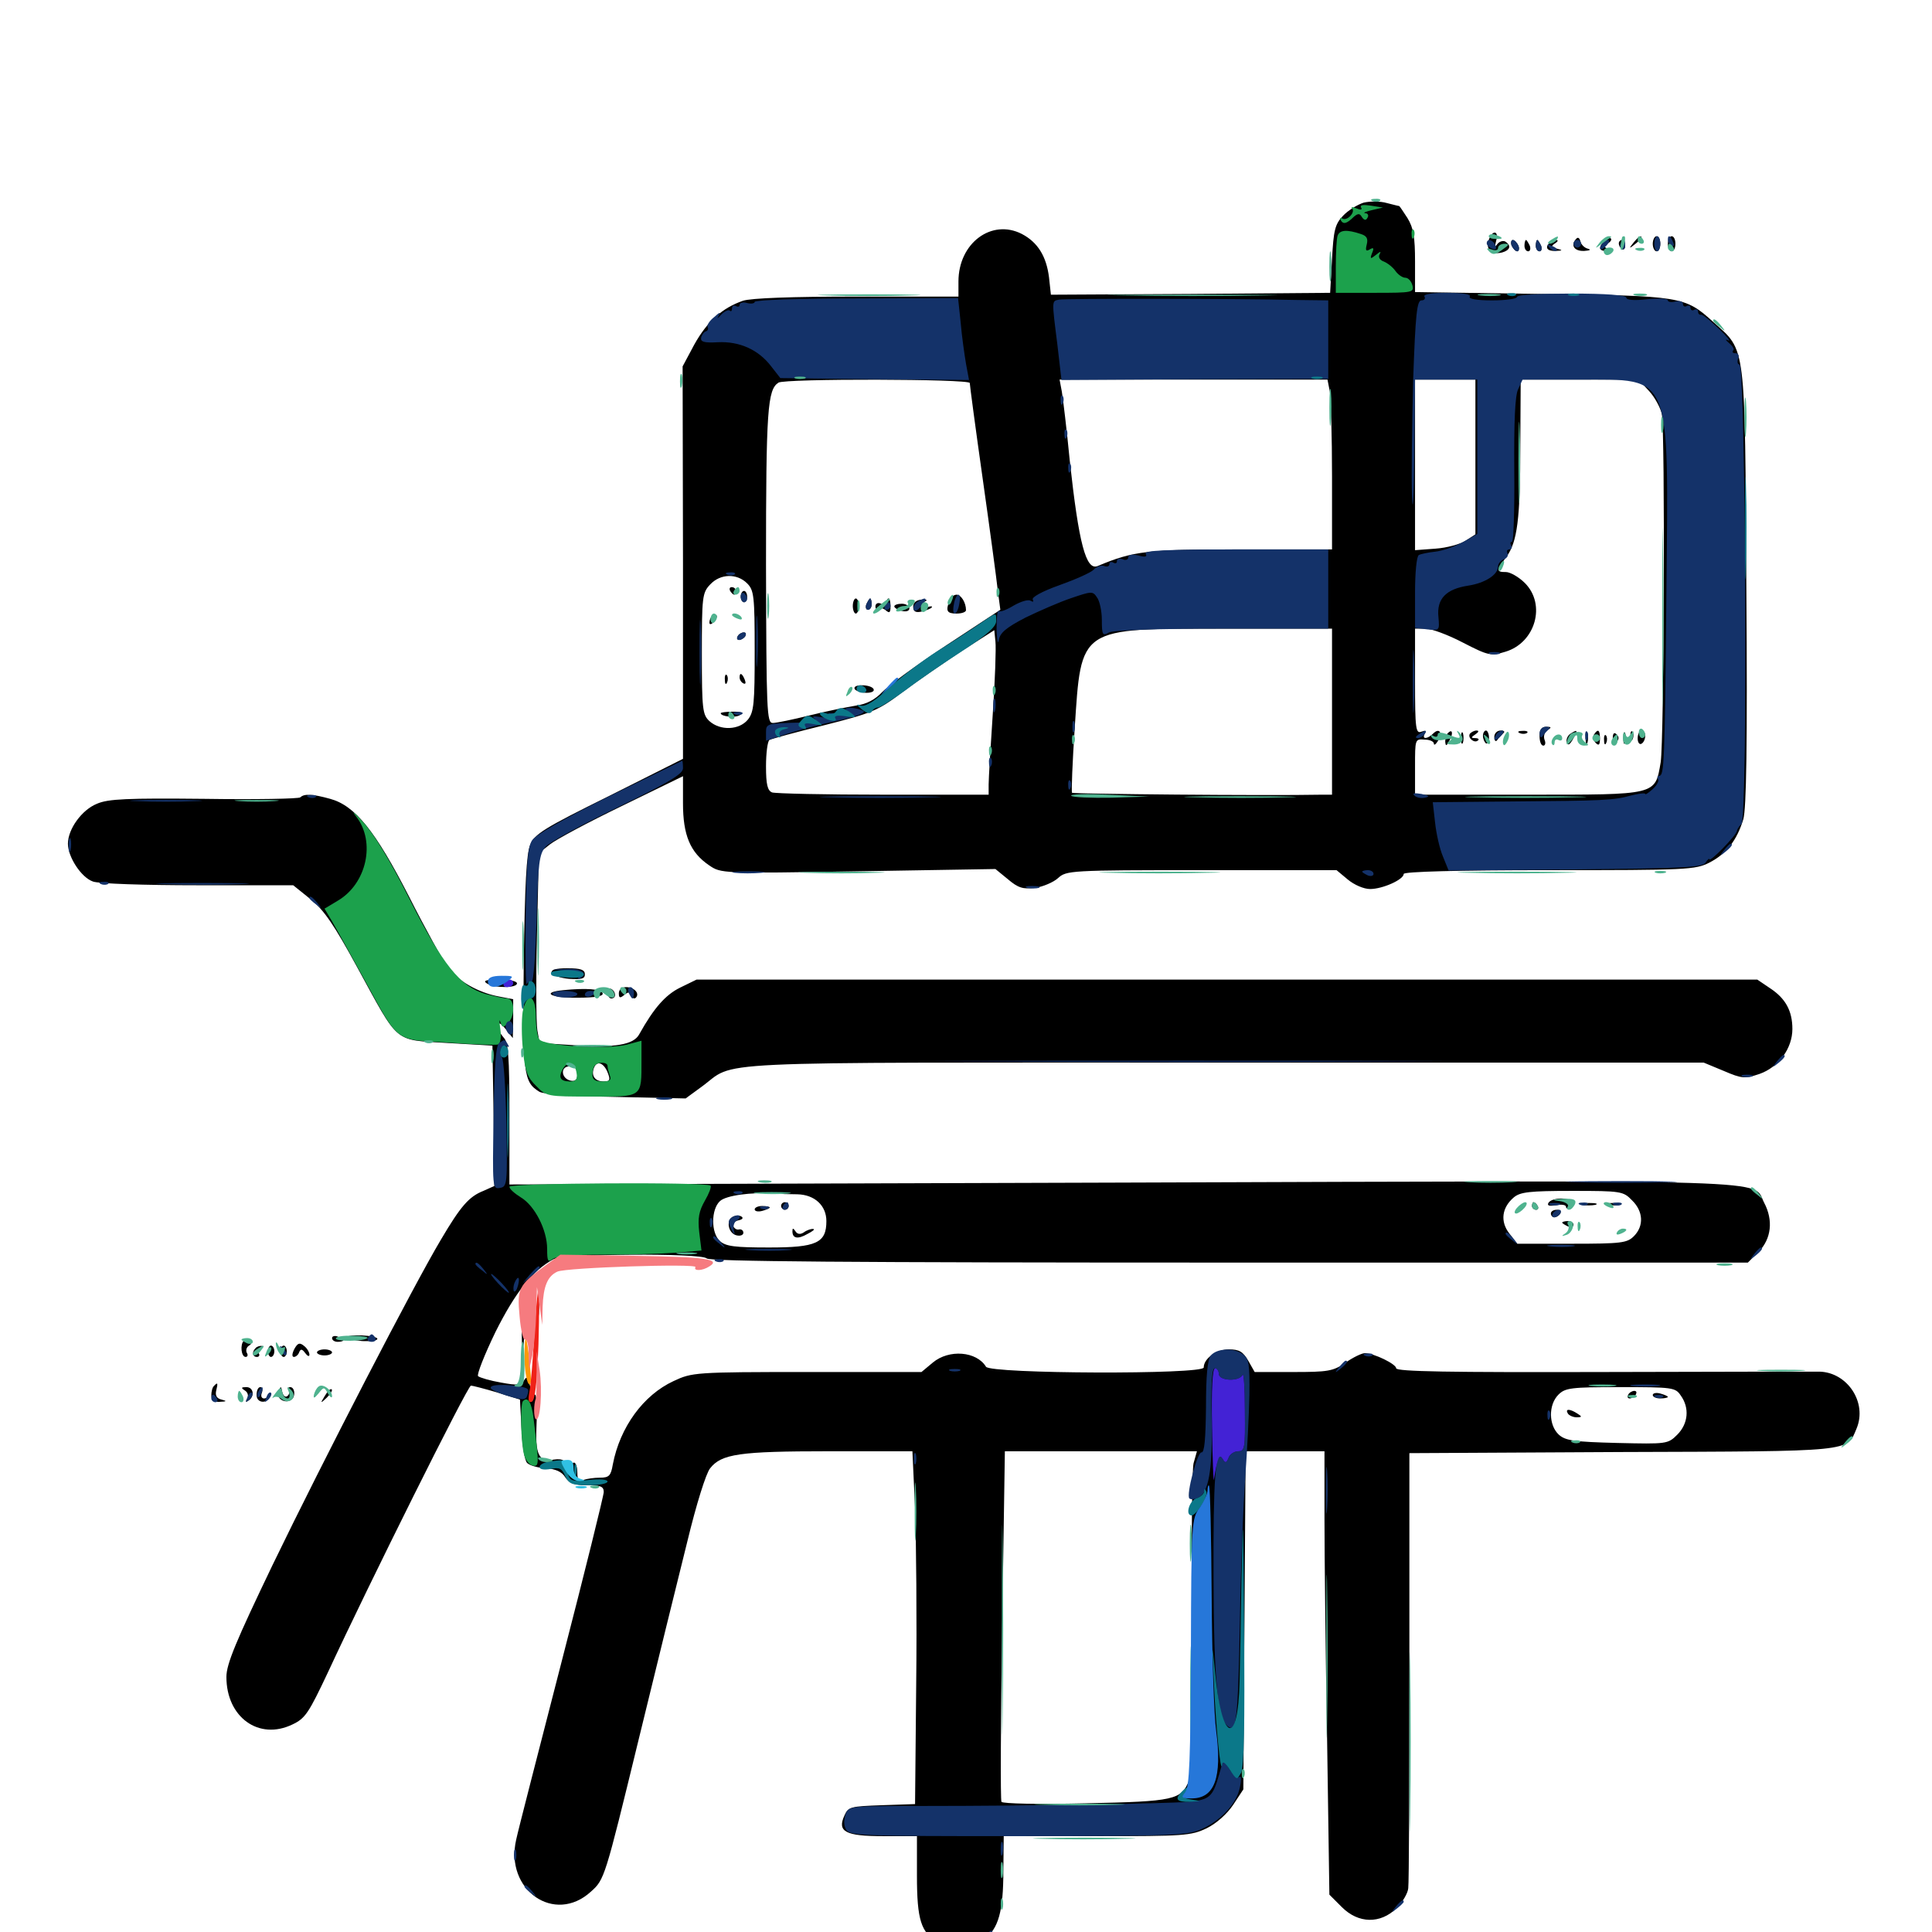 <svg xmlns="http://www.w3.org/2000/svg" viewBox="0 -1000 1000 1000">
	<path fill="#000000" d="M705.859 -895.117C702.734 -894.141 697.852 -891.211 695.117 -888.281C691.016 -883.984 690.234 -880.859 689.453 -865.82L688.477 -848.438L616.211 -847.852L543.945 -847.461L542.969 -856.445C541.602 -867.383 537.109 -874.609 528.906 -878.906C513.281 -886.914 496.094 -874.219 496.094 -854.297V-846.484H443.555C409.57 -846.484 388.867 -845.703 384.57 -844.336C373.828 -840.625 366.016 -833.594 359.375 -821.68L353.32 -810.352L353.516 -708.789V-607.227L315.43 -588.086C281.445 -571.289 276.758 -568.359 274.414 -562.695C272.461 -558.008 271.68 -542.188 271.094 -501.562C270.508 -444.141 270.898 -440.039 279.102 -434.961C281.055 -433.594 296.875 -432.617 318.75 -432.227L354.883 -431.445L362.891 -437.305C382.227 -451.172 356.25 -450 632.812 -450H881.836L892.188 -445.703C901.758 -441.602 903.125 -441.602 910.742 -444.141C920.703 -447.656 927.734 -457.422 927.734 -467.383C927.734 -476.758 924.219 -483.203 916.211 -488.477L909.57 -492.969H635.156H360.547L352.148 -488.867C344.531 -485.156 338.477 -478.32 330.859 -464.648C327.93 -459.18 318.164 -457.617 297.461 -458.984L279.297 -460.156L278.125 -466.797C277.539 -470.312 277.344 -492.383 277.93 -515.82L278.906 -558.398L284.57 -562.891C287.695 -565.43 304.492 -574.414 321.875 -582.812L353.516 -598.242V-584.18C353.516 -567.773 357.227 -558.789 366.992 -552.148C373.242 -547.852 373.438 -547.852 444.336 -549.023L515.234 -550.195L521.68 -544.922C526.953 -540.43 529.492 -539.648 535.742 -540.43C539.844 -541.016 545.312 -543.359 547.656 -545.508C551.953 -549.414 553.711 -549.609 621.875 -549.609H691.797L697.656 -544.727C700.977 -541.992 705.859 -539.844 709.18 -539.844C715.625 -539.844 726.562 -544.727 726.562 -547.656C726.562 -548.828 754.297 -549.609 801.758 -549.609C873.047 -549.609 877.539 -549.805 884.766 -553.516C893.555 -558.008 899.023 -565.039 902.344 -575.977C903.906 -581.641 904.492 -613.281 903.906 -696.094C903.125 -823.828 903.906 -817.969 886.719 -833.398C872.07 -846.68 870.312 -846.875 797.461 -847.852L732.422 -848.828V-864.648C732.422 -877.148 731.641 -882.031 728.516 -887.109C726.367 -890.43 724.414 -893.359 724.219 -893.359C723.828 -893.359 720.898 -894.141 717.773 -894.922C714.453 -895.898 709.18 -895.898 705.859 -895.117ZM501.953 -801.758C501.953 -800.781 504.883 -778.711 508.594 -752.539C512.305 -726.367 515.82 -700.195 516.406 -694.727L517.773 -684.375L489.844 -666.016C474.414 -655.859 459.57 -644.922 456.641 -641.797C452.93 -637.891 448.633 -635.547 442.969 -634.766C438.281 -633.984 427.539 -631.836 418.945 -629.688C410.352 -627.539 401.758 -625.781 400 -625.781C396.875 -625.781 396.68 -631.641 396.484 -707.617C396.484 -788.281 397.266 -798.242 402.93 -801.953C406.25 -804.102 501.953 -803.906 501.953 -801.758ZM688.281 -797.461C688.867 -794.141 689.453 -774.219 689.453 -753.516V-715.625H641.797C593.75 -715.625 586.719 -714.844 568.164 -707.031C562.109 -704.492 558.398 -718.555 553.711 -761.523C552.148 -777.734 550.195 -793.75 549.609 -797.266L548.438 -803.516H617.773H687.109ZM763.672 -763.477V-723.438L758.594 -720.117C755.859 -718.359 748.828 -716.406 742.969 -716.016L732.422 -715.234V-759.375V-803.516H748.047H763.672ZM853.516 -797.656C856.445 -794.531 859.375 -789.062 860.156 -785.742C861.914 -776.758 861.328 -616.797 859.57 -605.469C856.641 -588.281 858.008 -588.672 790.82 -588.672H732.422V-603.125C732.422 -617.383 732.422 -617.578 737.305 -617.188C740.039 -617.188 742.188 -616.211 742.188 -615.039C742.188 -614.062 743.164 -614.648 744.336 -616.602C746.875 -620.898 744.922 -623.438 741.797 -620.312C738.867 -617.383 735.742 -617.188 737.5 -620.312C738.477 -621.875 737.891 -622.07 735.742 -621.289C732.812 -620.117 732.422 -622.656 732.422 -647.266V-674.609H737.891C740.82 -674.609 749.414 -671.484 757.227 -667.383C770.508 -660.547 771.68 -660.352 779.297 -662.695C794.727 -667.383 800.391 -687.109 789.258 -698.242C786.133 -701.367 781.641 -703.906 779.492 -703.906C774.414 -703.906 774.414 -704.688 779.688 -711.719C785.352 -719.531 786.914 -730.859 786.914 -769.922L787.109 -803.516H817.578H848.047ZM386.719 -698.047C390.234 -694.531 390.625 -691.602 390.625 -663.086C390.625 -635.938 390.234 -631.445 387.109 -627.539C382.617 -622.07 372.852 -621.68 367.188 -626.758C363.672 -630.078 363.281 -632.617 363.281 -661.523C363.281 -691.016 363.477 -693.164 367.578 -697.461C372.852 -703.125 381.445 -703.32 386.719 -698.047ZM513.867 -630.664C512.695 -613.477 511.719 -596.875 511.719 -593.945V-588.672H457.227C427.148 -588.672 401.367 -589.258 399.609 -589.844C397.266 -590.82 396.484 -593.945 396.484 -603.32C396.484 -610.156 397.266 -616.211 398.242 -616.992C399.414 -617.578 412.109 -621.094 426.562 -624.609C451.172 -630.859 454.297 -632.031 467.188 -641.797C474.805 -647.461 488.672 -657.031 497.852 -663.086L514.648 -673.828L515.234 -667.969C515.625 -664.648 515.039 -647.852 513.867 -630.664ZM689.453 -631.641V-588.672H684.18C654.492 -588.086 555.664 -589.062 554.883 -589.648C554.492 -590.234 555.078 -605.078 556.25 -622.852C559.766 -675.977 557.812 -674.609 634.375 -674.609H689.453ZM314.648 -444.531C316.016 -441.016 315.625 -440.234 312.5 -440.234C308.008 -440.234 305.859 -443.164 307.422 -447.266C308.984 -451.367 312.695 -449.805 314.648 -444.531ZM298.828 -443.945C298.828 -441.211 297.852 -440.234 295.508 -440.625C290.43 -441.602 289.844 -448.047 294.727 -448.047C297.656 -448.047 298.828 -446.875 298.828 -443.945ZM491.406 -689.062C489.453 -683.789 490.039 -682.422 495.117 -682.422C497.852 -682.422 500 -683.203 500 -684.18C500 -688.086 497.461 -692.188 495.117 -692.188C493.75 -692.188 491.992 -690.82 491.406 -689.062ZM441.406 -686.328C441.406 -684.18 442.188 -682.422 442.969 -682.422C443.75 -682.422 444.531 -684.18 444.531 -686.328C444.531 -688.477 443.75 -690.234 442.969 -690.234C442.188 -690.234 441.406 -688.477 441.406 -686.328ZM448.438 -687.305C447.852 -685.742 448.242 -684.375 449.219 -684.375C450.391 -684.375 451.172 -685.742 451.172 -687.305C451.172 -688.867 450.781 -690.234 450.391 -690.234C450 -690.234 449.219 -688.867 448.438 -687.305ZM458.984 -688.281C458.984 -687.305 457.617 -686.914 456.055 -687.5C454.492 -688.281 453.125 -687.695 453.125 -686.133C453.125 -684.766 453.711 -684.375 454.492 -684.961C455.078 -685.742 456.836 -685.352 458.398 -684.18C460.352 -682.422 460.938 -682.812 460.938 -686.133C460.938 -688.281 460.547 -690.234 459.961 -690.234C459.375 -690.234 458.984 -689.453 458.984 -688.281ZM472.656 -685.938C472.656 -683.594 473.828 -682.812 476.758 -683.398C479.102 -683.984 481.445 -684.766 482.227 -685.547C482.812 -686.328 481.836 -686.328 480.078 -685.742C476.172 -684.375 475.195 -687.5 479.102 -688.867C480.273 -689.453 479.492 -689.648 477.148 -689.648C474.219 -689.453 472.656 -688.086 472.656 -685.938ZM462.891 -686.133C462.891 -685.352 464.648 -684.375 466.797 -683.789C469.141 -683.203 470.703 -683.789 470.703 -685.156C470.703 -686.328 468.945 -687.5 466.797 -687.5C464.648 -687.5 462.891 -686.914 462.891 -686.133ZM442.383 -643.359C442.969 -642.383 445.703 -641.406 448.438 -641.406C451.172 -641.406 452.734 -642.188 452.148 -643.359C451.562 -644.531 448.828 -645.312 446.094 -645.312C443.359 -645.312 441.797 -644.531 442.383 -643.359ZM796.875 -618.945C796.875 -616.211 797.656 -614.062 798.828 -614.062C799.805 -614.062 800.195 -615.43 799.414 -617.188C798.828 -618.945 799.414 -621.094 800.977 -622.07C803.125 -623.438 803.125 -623.828 800.391 -623.828C797.852 -623.828 796.875 -622.266 796.875 -618.945ZM749.414 -620.508C748.633 -619.922 748.047 -617.969 748.047 -616.211C748.242 -613.672 748.633 -613.672 750.195 -616.602C752.344 -620.312 751.758 -623.047 749.414 -620.508ZM756.25 -617.969C756.25 -615.234 756.641 -614.258 757.227 -615.625C757.617 -616.797 757.617 -619.141 757.227 -620.508C756.641 -621.68 756.25 -620.703 756.25 -617.969ZM760.742 -620.117C759.57 -617.969 763.281 -615.039 765.039 -616.797C765.82 -617.383 765.039 -617.969 763.477 -617.969C761.328 -617.969 761.328 -618.359 763.672 -619.922C765.43 -621.094 765.625 -621.875 764.258 -621.875C763.086 -621.875 761.523 -621.094 760.742 -620.117ZM767.578 -619.141C767.578 -617.578 768.359 -615.82 769.141 -615.234C769.922 -614.844 770.703 -616.016 770.703 -618.164C770.703 -620.117 769.922 -621.875 769.141 -621.875C768.359 -621.875 767.578 -620.703 767.578 -619.141ZM773.438 -618.555C773.438 -616.602 774.219 -615.82 775 -616.992C775.781 -618.164 777.148 -619.531 778.125 -620.508C779.102 -621.289 778.516 -621.875 776.758 -621.875C774.805 -621.875 773.438 -620.312 773.438 -618.555ZM786.719 -620.508C785.156 -621.094 785.742 -621.68 787.891 -621.68C790.039 -621.875 791.211 -621.289 790.43 -620.703C789.844 -620.117 788.086 -619.922 786.719 -620.508ZM812.695 -620.117C811.328 -619.141 810.547 -617.188 810.938 -615.82C811.523 -613.867 812.5 -614.453 814.258 -617.578C816.797 -622.266 816.602 -622.656 812.695 -620.117ZM820.703 -617.969C820.703 -615.234 821.094 -614.258 821.68 -615.625C822.07 -616.797 822.07 -619.141 821.68 -620.508C821.094 -621.68 820.703 -620.703 820.703 -617.969ZM825 -619.727C824.414 -618.555 824.805 -616.602 825.977 -615.43C827.539 -613.867 828.125 -614.453 828.125 -617.578C828.125 -622.266 827.148 -623.047 825 -619.727ZM834.766 -617.969C834.766 -615.43 835.547 -614.844 836.719 -616.016C838.086 -617.383 838.086 -618.555 836.719 -619.922C835.547 -621.094 834.766 -620.508 834.766 -617.969ZM840.234 -617.969C840.234 -615.234 840.625 -614.258 841.211 -615.625C841.602 -616.797 841.602 -619.141 841.211 -620.508C840.625 -621.68 840.234 -620.703 840.234 -617.969ZM843.945 -618.75C843.945 -616.602 844.531 -616.016 845.117 -617.578C845.703 -618.945 845.508 -620.703 844.922 -621.289C844.336 -622.07 843.75 -620.898 843.945 -618.75ZM847.656 -617.773C847.656 -615.625 848.633 -614.453 849.609 -615.039C850.781 -615.625 851.562 -617.578 851.562 -619.141C851.562 -620.703 850.781 -621.875 849.609 -621.875C848.633 -621.875 847.656 -620.117 847.656 -617.773ZM830.273 -616.797C830.273 -614.648 830.859 -614.062 831.445 -615.625C832.031 -616.992 831.836 -618.75 831.25 -619.336C830.664 -620.117 830.078 -618.945 830.273 -616.797ZM377.93 -694.141C378.516 -693.164 379.492 -692.188 380.078 -692.188C380.469 -692.188 380.859 -693.164 380.859 -694.141C380.859 -695.312 379.883 -696.094 378.711 -696.094C377.734 -696.094 377.344 -695.312 377.93 -694.141ZM383.398 -691.211C383.398 -689.648 384.18 -688.281 385.156 -688.281C385.938 -688.281 386.719 -689.648 386.719 -691.211C386.719 -692.773 385.938 -694.141 385.156 -694.141C384.18 -694.141 383.398 -692.773 383.398 -691.211ZM368.555 -681.055C367.773 -680.469 367.188 -678.906 367.188 -677.734C367.188 -676.562 368.164 -676.758 369.531 -678.125C370.703 -679.297 371.289 -680.859 370.898 -681.445C370.312 -682.031 369.141 -681.836 368.555 -681.055ZM381.836 -670.703C381.25 -669.727 381.445 -668.75 382.617 -668.75C383.594 -668.75 385.156 -669.727 385.742 -670.703C386.328 -671.875 386.133 -672.656 384.961 -672.656C383.984 -672.656 382.422 -671.875 381.836 -670.703ZM375.195 -648.047C375.195 -645.898 375.781 -645.312 376.367 -646.875C376.953 -648.242 376.758 -650 376.172 -650.586C375.586 -651.367 375 -650.195 375.195 -648.047ZM382.812 -649.414C382.812 -648.242 383.594 -646.875 384.766 -646.289C385.938 -645.703 386.133 -646.484 385.547 -648.047C384.18 -651.562 382.812 -652.148 382.812 -649.414ZM373.047 -630.859C373.047 -631.25 375.977 -631.641 379.492 -631.641C383.789 -631.641 384.961 -631.055 383.008 -629.883C380.664 -628.32 373.047 -629.102 373.047 -630.859ZM770.508 -875.586C768.945 -870.703 772.07 -867.969 777.539 -869.336C781.641 -870.508 782.422 -872.852 779.102 -875C777.93 -875.586 775.977 -875 775 -873.633C773.633 -871.68 773.633 -872.266 774.414 -875.391C775.977 -880.859 772.266 -881.055 770.508 -875.586ZM816.016 -876.562C812.695 -873.242 814.648 -869.922 819.922 -870.117C822.852 -870.312 823.828 -870.703 821.875 -871.289C820.117 -871.68 818.359 -873.438 817.969 -875.195C817.578 -876.758 816.797 -877.344 816.016 -876.562ZM830.469 -875.391C827.148 -872.07 827.539 -869.922 831.641 -870.117C833.984 -870.117 834.18 -870.508 832.227 -871.289C830.078 -872.07 830.078 -872.656 832.227 -874.023C833.594 -874.805 834.375 -875.977 833.789 -876.562C833.203 -877.148 831.641 -876.562 830.469 -875.391ZM845.508 -874.414C842.969 -871.289 843.164 -871.094 846.289 -873.633C848.047 -875 849.609 -876.562 849.609 -876.953C849.609 -878.516 848.047 -877.539 845.508 -874.414ZM855.469 -873.828C855.469 -871.68 856.445 -869.922 857.422 -869.922C858.594 -869.922 859.375 -871.68 859.375 -873.828C859.375 -875.977 858.594 -877.734 857.422 -877.734C856.445 -877.734 855.469 -875.977 855.469 -873.828ZM863.281 -873.828C863.281 -871.68 864.258 -869.922 865.234 -869.922C866.406 -869.922 867.188 -871.68 867.188 -873.828C867.188 -875.977 866.406 -877.734 865.234 -877.734C864.258 -877.734 863.281 -875.977 863.281 -873.828ZM782.422 -872.852C783.203 -871.289 784.375 -869.922 785.352 -869.922C786.133 -869.922 786.523 -871.289 785.938 -872.852C785.156 -874.414 783.984 -875.781 783.008 -875.781C782.227 -875.781 781.836 -874.414 782.422 -872.852ZM789.062 -872.852C789.062 -871.289 789.844 -869.922 791.016 -869.922C791.992 -869.922 792.383 -871.289 791.797 -872.852C791.016 -874.414 790.234 -875.781 789.844 -875.781C789.453 -875.781 789.062 -874.414 789.062 -872.852ZM794.922 -872.852C794.922 -871.289 795.703 -869.922 796.875 -869.922C797.852 -869.922 798.242 -871.289 797.656 -872.852C796.875 -874.414 796.094 -875.781 795.703 -875.781C795.312 -875.781 794.922 -874.414 794.922 -872.852ZM802.148 -874.414C799.414 -871.875 800.781 -869.922 805.273 -870.117C808.984 -870.312 808.984 -870.508 805.859 -871.289C802.93 -872.07 802.734 -872.656 804.883 -874.023C806.445 -875 806.641 -875.781 805.469 -875.781C804.297 -875.781 802.734 -875.195 802.148 -874.414ZM837.891 -874.023C837.891 -872.852 838.672 -871.68 839.453 -871.094C840.43 -870.508 841.211 -871.289 841.211 -872.852C841.211 -874.414 840.43 -875.781 839.453 -875.781C838.672 -875.781 837.891 -875 837.891 -874.023ZM155.469 -587.305C154.688 -586.523 132.227 -586.133 105.664 -586.523C65.82 -586.914 56.055 -586.523 50.195 -583.984C42.383 -580.859 35.156 -570.898 35.156 -563.281C35.156 -556.445 41.992 -545.898 48.047 -543.75C50.781 -542.578 75 -541.797 102.344 -541.797H151.758L160.742 -534.57C167.773 -528.906 173.047 -521.094 184.961 -499.219C206.836 -459.18 203.516 -461.914 231.445 -460.156L254.883 -458.789L255.469 -422.461L255.859 -386.133L250.195 -383.594C242.773 -380.664 238.477 -375.781 228.125 -358.203C214.258 -334.961 167.578 -244.727 141.211 -190.234C122.07 -150.391 117.188 -138.672 117.188 -132.031C117.188 -111.133 133.984 -99.023 151.367 -107.422C158.008 -110.547 159.766 -113.281 169.727 -134.375C190.43 -179.102 242.188 -283.008 243.75 -282.812C244.531 -282.812 250.586 -281.25 257.227 -279.297L269.141 -275.586L269.922 -260.352C270.312 -251.953 271.484 -244.141 272.852 -242.773C274.219 -241.406 278.516 -240.234 282.617 -240.039C287.5 -239.648 290.82 -238.281 292.578 -235.352C294.727 -232.227 297.461 -231.25 303.906 -231.25C310.742 -231.25 312.5 -230.664 312.5 -227.734C312.5 -225.977 302.734 -186.523 290.82 -140.43C278.906 -94.141 268.164 -52.539 267.188 -47.852C261.133 -21.68 287.109 -3.711 305.859 -20.898C312.891 -27.148 313.086 -27.93 330.273 -98.438C339.844 -137.695 351.367 -184.57 355.859 -202.539C360.352 -221.094 365.43 -237.5 367.578 -240.039C373.438 -247.461 382.812 -248.828 428.906 -248.828H472.266L473.633 -219.141C474.219 -202.734 474.609 -161.523 474.219 -127.734L473.633 -66.211L456.445 -65.625C440.43 -65.039 439.062 -64.844 437.109 -60.352C433.203 -51.953 437.5 -49.609 457.227 -49.609H474.609V-29.102C474.609 -6.25 476.758 0.391 485.352 5.078C492.383 8.789 503.32 8.203 509.57 3.711C516.797 -1.758 519.336 -10.742 519.336 -31.641L519.531 -49.609H567.773C612.891 -49.609 616.406 -49.805 624.609 -53.711C629.688 -56.25 635.156 -61.133 638.281 -65.82L643.555 -73.828L644.141 -161.328L644.727 -248.828H665.039H685.547V-214.062C685.547 -194.922 686.133 -143.164 686.914 -99.219L688.086 -19.336L694.531 -12.891C703.125 -4.297 714.453 -4.102 722.852 -12.305C725.977 -15.43 728.711 -20.117 728.906 -22.656C729.297 -25.195 729.492 -76.758 729.492 -137.5V-247.852L839.453 -248.438C959.961 -248.828 955.859 -248.438 960.938 -260.547C966.602 -274.023 956.25 -289.648 941.797 -290.039C937.891 -290.039 886.914 -290.039 828.711 -289.844C750.977 -289.648 722.656 -290.039 722.656 -291.797C722.656 -293.945 711.133 -299.609 706.445 -299.609C704.883 -299.609 700.391 -297.461 696.484 -294.727C690.039 -290.234 687.305 -289.844 669.336 -289.844H649.414L646.094 -295.703C643.359 -300.391 641.406 -301.562 636.133 -301.562C629.688 -301.562 623.047 -296.875 623.047 -292.188C623.047 -288.477 512.5 -288.867 510.352 -292.578C505.469 -300.586 491.211 -301.758 482.812 -294.727L476.953 -289.844H417.773C359.766 -289.844 358.203 -289.648 348.633 -285.156C333.008 -277.93 320.898 -261.328 317.188 -241.992C316.211 -236.133 315.234 -235.156 310.547 -235.156C307.422 -235.156 303.711 -234.57 301.953 -233.984C299.609 -233.008 298.828 -233.984 298.828 -237.891C298.828 -240.625 298.047 -242.969 297.07 -242.969C296.094 -242.969 295.703 -241.016 296.094 -238.672C296.68 -235.352 296.289 -235.547 294.531 -239.648C292.578 -244.336 291.211 -245.117 286.719 -244.531C278.711 -243.164 276.953 -246.875 277.734 -263.477C278.125 -271.484 277.734 -278.125 276.953 -278.125C276.172 -278.125 274.805 -280.469 274.219 -283.203C273.242 -287.305 272.461 -287.695 271.289 -285.547C269.922 -283.008 267.773 -282.812 259.375 -284.375C253.711 -285.352 248.438 -286.914 247.461 -287.695C246.68 -288.477 250.781 -298.828 256.445 -310.547C266.602 -330.859 275.586 -342.383 286.523 -348.242C291.992 -350.977 362.891 -351.562 365.82 -348.633C367.383 -347.07 438.086 -346.484 636.328 -346.484H904.688L910.352 -352.148C916.797 -358.789 917.969 -368.359 913.086 -377.539C906.836 -389.648 928.32 -389.062 580.664 -387.891L263.672 -386.914V-423.438C263.672 -453.32 263.086 -460.547 260.742 -462.891C259.18 -464.648 257.812 -467.188 257.812 -468.945C257.812 -471.094 258.984 -470.703 261.719 -467.383L265.43 -462.695L265.625 -472.656V-482.812L258.398 -484.18C247.656 -486.133 237.109 -492.188 231.836 -499.219C229.297 -502.734 220.117 -519.336 211.719 -535.938C194.336 -569.922 183.789 -583.008 170.898 -586.523C161.719 -589.062 157.422 -589.258 155.469 -587.305ZM412.695 -381.836C421.68 -381.641 427.734 -375.977 427.734 -367.969C427.734 -356.641 422.656 -354.297 398.047 -354.297C380.469 -354.297 375.586 -354.883 372.656 -357.617C367.969 -361.719 367.969 -374.023 372.656 -378.32C375.781 -381.25 388.867 -383.008 400.391 -382.227C403.125 -382.031 408.594 -381.836 412.695 -381.836ZM844.727 -378.711C850.586 -373.047 850.977 -365.43 845.703 -360.156C842.188 -356.641 839.258 -356.25 813.672 -356.25H785.352L781.25 -361.523C776.367 -367.773 777.344 -375 783.594 -380.273C786.914 -383.008 791.602 -383.594 813.867 -383.594C839.062 -383.594 840.234 -383.398 844.727 -378.711ZM869.922 -277.734C874.609 -271.289 873.828 -263.086 868.164 -257.422C863.281 -252.539 862.695 -252.539 837.109 -253.125C814.648 -253.711 810.352 -254.297 806.836 -257.422C801.562 -262.305 801.367 -272.852 806.641 -278.125C810.156 -281.641 813.086 -282.031 838.672 -282.031C865.625 -282.031 867.188 -281.836 869.922 -277.734ZM617.773 -242.578C616.992 -239.062 616.602 -201.953 616.992 -159.961C617.383 -109.766 616.797 -82.031 615.43 -78.516C611.523 -68.359 608.008 -67.578 561.914 -66.602C537.695 -66.016 518.945 -66.406 518.359 -67.383C517.773 -68.359 517.969 -109.57 518.75 -158.984L520.117 -248.828H569.727H619.531ZM404.297 -375.781C404.297 -374.805 405.273 -373.828 406.25 -373.828C407.422 -373.828 408.203 -374.805 408.203 -375.781C408.203 -376.953 407.422 -377.734 406.25 -377.734C405.273 -377.734 404.297 -376.953 404.297 -375.781ZM390.625 -374.023C390.625 -375 392.383 -375.781 394.531 -375.781C396.68 -375.781 398.438 -375.391 398.438 -375C398.438 -374.609 396.68 -373.828 394.531 -373.242C392.383 -372.656 390.625 -373.047 390.625 -374.023ZM379.102 -370.117C375.586 -367.969 377.148 -361.328 381.445 -360.547C383.203 -360.156 384.766 -360.742 384.766 -361.914C384.766 -363.086 383.789 -363.867 382.617 -363.672C381.445 -363.281 380.078 -364.062 379.492 -365.43C379.102 -366.602 380.273 -367.969 382.227 -368.359C384.18 -368.75 384.961 -369.531 383.789 -370.312C382.617 -371.094 380.469 -370.898 379.102 -370.117ZM410.156 -362.695C410.156 -358.984 412.891 -358.398 417.969 -361.328C420.703 -362.695 422.07 -363.867 420.898 -363.867C419.922 -364.062 417.578 -363.281 416.016 -362.109C414.258 -360.938 412.695 -361.133 411.719 -362.695C410.547 -364.453 410.156 -364.453 410.156 -362.695ZM801.562 -377.539C800.586 -375.977 801.758 -375.586 805.469 -376.172C808.203 -376.758 810.547 -376.367 810.547 -375.391C810.547 -374.414 811.523 -374.219 812.5 -374.805C813.672 -375.586 814.062 -376.953 813.477 -377.93C811.719 -380.469 803.32 -380.078 801.562 -377.539ZM792.969 -375.781C792.969 -374.805 793.945 -373.828 795.117 -373.828C796.094 -373.828 796.484 -374.805 795.898 -375.781C795.312 -376.953 794.336 -377.734 793.75 -377.734C793.359 -377.734 792.969 -376.953 792.969 -375.781ZM818.945 -376.367C816.992 -376.953 818.555 -377.344 822.266 -377.344C825.977 -377.344 827.539 -376.953 825.781 -376.367C823.828 -375.977 820.703 -375.977 818.945 -376.367ZM832.617 -376.367C830.664 -376.953 831.836 -377.344 834.961 -377.344C838.281 -377.344 839.648 -376.953 838.477 -376.367C837.109 -375.977 834.375 -375.977 832.617 -376.367ZM802.734 -371.875C802.734 -370.898 803.516 -369.922 804.492 -369.922C805.664 -369.922 807.031 -370.898 807.617 -371.875C808.203 -373.047 807.422 -373.828 805.859 -373.828C804.102 -373.828 802.734 -373.047 802.734 -371.875ZM808.594 -367.188C808.594 -367.578 809.961 -367.969 811.523 -367.969C813.086 -367.969 814.453 -367.188 814.453 -366.016C814.453 -365.039 813.086 -364.648 811.523 -365.234C809.961 -366.016 808.594 -366.797 808.594 -367.188ZM842.773 -278.125C842.188 -277.148 842.383 -276.172 843.555 -276.172C844.531 -276.172 846.094 -277.148 846.68 -278.125C847.266 -279.297 847.07 -280.078 845.898 -280.078C844.922 -280.078 843.359 -279.297 842.773 -278.125ZM855.469 -277.93C855.469 -278.906 857.227 -279.297 859.375 -278.711C861.523 -278.125 863.281 -277.344 863.281 -276.953C863.281 -276.562 861.523 -276.172 859.375 -276.172C857.227 -276.172 855.469 -276.953 855.469 -277.93ZM811.523 -268.359C812.109 -267.383 814.258 -266.406 816.016 -266.406C818.945 -266.406 818.945 -266.797 816.406 -268.359C812.5 -270.898 809.961 -270.898 811.523 -268.359ZM285.547 -496.484C286.133 -495.117 290.039 -493.75 294.531 -493.359C300.977 -492.969 302.734 -493.359 302.734 -495.703C302.734 -498.047 300.586 -498.828 293.75 -498.828C287.5 -498.828 285.156 -498.047 285.547 -496.484ZM251.953 -491.016C255.859 -488.477 267.578 -488.477 267.578 -491.016C267.578 -492.188 263.477 -492.969 258.398 -492.969C251.562 -492.969 249.805 -492.383 251.953 -491.016ZM291.602 -487.5C279.688 -486.328 285.156 -483.398 298.828 -483.594C308.203 -483.594 312.5 -484.375 311.914 -485.938C311.133 -488.086 303.516 -488.672 291.602 -487.5ZM314.453 -486.328C314.453 -484.57 315.43 -483.203 316.406 -483.203C317.578 -483.203 318.359 -483.984 318.359 -484.961C318.359 -486.133 317.578 -487.5 316.406 -488.086C315.43 -488.672 314.453 -487.891 314.453 -486.328ZM320.312 -485.938C320.312 -483.398 320.898 -483.203 323.047 -484.961C325.195 -486.719 325.977 -486.719 326.758 -484.766C327.148 -483.398 328.32 -482.812 329.102 -483.594C331.25 -485.742 328.32 -489.062 324.023 -489.062C321.875 -489.062 320.312 -487.695 320.312 -485.938ZM277.93 -322.07C277.93 -316.797 278.32 -314.648 278.711 -317.773C279.102 -320.703 279.102 -325 278.711 -327.539C278.32 -329.883 277.93 -327.539 277.93 -322.07ZM270.117 -306.445C270.117 -302.148 270.508 -300.586 270.898 -303.125C271.289 -305.469 271.289 -308.984 270.898 -310.938C270.312 -312.695 269.922 -310.742 270.117 -306.445ZM171.875 -307.422C171.875 -308.398 173.242 -308.789 174.805 -308.203C176.367 -307.422 177.734 -306.641 177.734 -306.25C177.734 -305.859 176.367 -305.469 174.805 -305.469C173.242 -305.469 171.875 -306.25 171.875 -307.422ZM179.688 -307.812C179.688 -307.031 183.203 -306.25 187.5 -305.859C191.797 -305.664 195.312 -306.055 195.312 -307.031C195.312 -307.812 191.797 -308.594 187.5 -308.789C183.203 -308.984 179.688 -308.594 179.688 -307.812ZM126.172 -306.055C124.219 -304.102 124.805 -297.656 127.148 -297.656C128.125 -297.656 128.516 -298.633 127.734 -299.805C127.148 -300.977 127.539 -302.734 128.906 -303.516C130.273 -304.297 130.469 -305.469 129.297 -306.055C128.32 -306.836 126.953 -306.836 126.172 -306.055ZM152.344 -301.758C151.172 -299.414 150.977 -297.656 152.148 -297.656C153.125 -297.656 154.492 -298.828 154.883 -300.195C155.664 -301.953 156.445 -301.758 158.008 -299.609C159.18 -298.047 160.156 -297.656 160.156 -298.828C160.156 -300 158.984 -302.148 157.422 -303.32C155.078 -305.273 154.102 -304.883 152.344 -301.758ZM132.227 -302.148C130.273 -300.195 130.664 -297.656 133.008 -297.656C133.984 -297.656 134.57 -298.438 133.984 -299.414C133.203 -300.391 133.984 -301.758 135.156 -302.148C136.523 -302.734 136.719 -303.32 135.547 -303.32C134.375 -303.516 132.812 -302.93 132.227 -302.148ZM138.672 -300.586C138.672 -299.023 139.453 -297.656 140.234 -297.656C141.211 -297.656 141.992 -299.023 141.992 -300.586C141.992 -302.148 141.211 -303.516 140.234 -303.516C139.453 -303.516 138.672 -302.148 138.672 -300.586ZM145.117 -300.586C145.117 -299.023 145.898 -297.656 146.875 -297.656C147.656 -297.656 148.438 -299.023 148.438 -300.586C148.438 -302.148 147.656 -303.516 146.875 -303.516C145.898 -303.516 145.117 -302.148 145.117 -300.586ZM164.062 -300C164.062 -299.219 165.82 -298.438 167.969 -298.438C170.117 -298.438 171.875 -299.219 171.875 -300C171.875 -300.781 170.117 -301.562 167.969 -301.562C165.82 -301.562 164.062 -300.781 164.062 -300ZM275.586 -286.719C275.586 -284.57 276.172 -283.984 276.758 -285.547C277.344 -286.914 277.148 -288.672 276.562 -289.258C275.977 -290.039 275.391 -288.867 275.586 -286.719ZM110.742 -282.617C109.961 -282.031 109.375 -279.688 109.375 -277.734C109.375 -275.391 110.742 -274.219 113.867 -274.414C117.383 -274.609 117.578 -274.805 114.648 -275.586C112.109 -276.172 111.328 -277.734 111.914 -280.273C112.891 -284.18 112.695 -284.766 110.742 -282.617ZM126.758 -280.273C128.32 -279.297 128.711 -277.539 127.93 -276.172C126.953 -274.414 127.148 -274.023 128.516 -275C132.031 -277.148 131.25 -282.031 127.539 -282.031C124.805 -282.031 124.609 -281.641 126.758 -280.273ZM132.812 -277.93C132.812 -273.438 138.867 -273.242 139.844 -277.734C140.039 -279.102 139.844 -279.297 139.258 -278.125C137.695 -275 134.18 -275.781 135.547 -279.102C136.133 -280.664 135.742 -282.031 134.766 -282.031C133.594 -282.031 132.812 -280.273 132.812 -277.93ZM144.141 -279.688C142.773 -276.367 147.266 -273.242 150.586 -275.391C153.125 -276.758 152.734 -282.031 150.195 -282.031C149.219 -282.031 148.633 -281.25 149.414 -280.273C150 -279.297 149.609 -277.93 148.633 -277.344C147.656 -276.562 146.484 -277.734 146.094 -279.492C145.508 -282.617 145.312 -282.812 144.141 -279.688ZM168.164 -277.539C165.625 -273.438 165.82 -273.438 169.141 -276.562C171.094 -278.516 172.266 -280.469 171.68 -280.859C171.094 -281.445 169.531 -279.883 168.164 -277.539Z"/>
	<path fill="#ff9906" d="M271.484 -297.461C271.484 -291.602 272.461 -285.547 273.438 -283.984C275 -282.031 275.195 -284.961 274.219 -293.75C272.656 -309.766 271.484 -311.328 271.484 -297.461Z"/>
	<path fill="#ef2218" d="M276.562 -309.375C275.781 -296.484 274.805 -283.203 274.023 -279.688C273.242 -275.391 273.438 -273.828 275.195 -274.414C276.953 -275 277.93 -283.594 278.711 -304.102C279.102 -319.922 279.297 -332.812 278.711 -332.812C278.32 -332.812 277.344 -322.266 276.562 -309.375Z"/>
	<path fill="#1ca14c" d="M704.492 -892.578C705.273 -891.406 704.297 -891.211 701.953 -892.188C700 -892.969 699.023 -892.969 699.805 -892.188C701.758 -890.234 697.266 -885.352 694.727 -886.914C693.555 -887.695 693.359 -887.109 694.141 -885.742C695.312 -883.984 696.68 -884.18 699.609 -886.719C702.539 -889.648 703.711 -889.844 704.883 -887.695C706.055 -885.938 707.031 -885.742 707.812 -887.305C708.594 -888.477 708.008 -889.648 706.641 -889.648C705.273 -889.844 706.836 -890.43 709.961 -891.211L715.82 -892.578L709.57 -893.555C705.664 -894.141 703.711 -893.945 704.492 -892.578ZM692.383 -878.125C691.797 -876.758 691.406 -869.336 691.406 -861.914V-848.438H711.719C731.055 -848.438 732.031 -848.633 731.055 -852.344C730.469 -854.492 728.906 -856.25 727.344 -856.25C725.977 -856.25 723.633 -857.812 722.266 -859.766C720.898 -861.719 718.164 -863.867 716.211 -864.648C714.062 -865.43 713.281 -866.992 714.062 -868.359C715.039 -870.117 714.453 -869.922 712.305 -868.164C709.375 -865.82 708.984 -865.82 710.156 -868.945C711.328 -871.68 710.938 -872.07 708.984 -870.898C707.031 -869.727 706.641 -870.312 707.422 -873.438C708.203 -876.562 707.422 -877.93 704.297 -878.906C697.266 -881.25 693.555 -881.055 692.383 -878.125ZM730.664 -878.516C730.664 -876.367 731.25 -875.781 731.836 -877.344C732.422 -878.711 732.227 -880.469 731.641 -881.055C731.055 -881.836 730.469 -880.664 730.664 -878.516ZM184.375 -577.344C194.531 -564.258 189.844 -542.578 174.805 -533.789L167.969 -529.688L171.68 -523.438C173.633 -520.117 181.055 -506.641 188.281 -493.555C206.836 -459.766 203.711 -462.109 231.836 -460.352C244.922 -459.375 256.641 -458.984 257.812 -459.375C258.984 -459.766 259.57 -463.086 258.984 -467.188C258.398 -471.289 258.398 -472.852 258.984 -471.094C259.961 -467.969 260.352 -467.969 262.891 -470.312C266.797 -474.219 266.406 -483.203 262.5 -483.203C260.742 -483.203 255.664 -484.375 251.172 -485.547C238.086 -489.453 229.102 -500.781 211.914 -534.766C201.953 -554.688 193.164 -568.945 187.695 -574.805C183.203 -579.688 181.641 -580.859 184.375 -577.344ZM270.508 -476.172C269.922 -472.266 269.922 -463.281 270.703 -456.25C271.68 -445.703 273.047 -442.188 277.539 -437.891C282.812 -432.422 283.398 -432.422 306.25 -432.422C332.812 -432.422 332.031 -431.641 332.031 -451.367V-461.328L324.805 -459.375C314.844 -456.641 281.25 -458.594 279.102 -462.109C278.125 -463.477 277.344 -468.75 277.344 -474.023C277.344 -485.352 272.656 -486.914 270.508 -476.172ZM298.438 -444.531C299.023 -441.406 298.047 -440.234 295.312 -440.234C290.039 -440.234 288.867 -442.188 291.211 -446.484C293.75 -451.172 297.656 -450.195 298.438 -444.531ZM314.453 -448.242C314.453 -447.266 315.039 -445.117 315.625 -443.359C316.602 -441.016 315.625 -440.234 311.719 -440.234C308.008 -440.234 306.641 -441.211 306.641 -443.75C306.641 -445.703 307.227 -448.047 308.008 -448.633C309.961 -450.586 314.453 -450.195 314.453 -448.242ZM263.672 -385.742C263.672 -384.57 266.406 -382.227 269.531 -380.273C276.758 -375.977 283.203 -363.477 283.203 -353.516C283.203 -347.266 283.594 -346.484 285.938 -348.242C287.695 -349.805 297.07 -350.586 311.719 -350.586C324.609 -350.586 341.211 -350.977 349.023 -351.562L363.086 -352.734L361.914 -362.305C361.133 -369.531 361.719 -373.047 364.844 -378.516C366.992 -382.227 368.359 -385.742 367.773 -386.328C365.625 -388.281 263.672 -387.695 263.672 -385.742ZM270.703 -274.805C269.141 -273.242 269.531 -253.125 271.289 -246.875C272.07 -244.141 274.023 -241.797 275.781 -241.406C279.102 -240.82 279.102 -241.602 276.172 -265.82C275.195 -274.023 273.242 -277.344 270.703 -274.805Z"/>
	<path fill="#143269" d="M856.25 -873.828C856.25 -871.68 857.031 -869.922 857.812 -869.922C858.594 -869.922 859.375 -871.68 859.375 -873.828C859.375 -875.977 858.594 -877.734 857.812 -877.734C857.031 -877.734 856.25 -875.977 856.25 -873.828ZM863.281 -875.977C863.281 -874.805 864.062 -873.438 865.234 -872.852C866.406 -872.266 866.602 -873.047 866.016 -874.609C864.648 -878.125 863.281 -878.711 863.281 -875.977ZM769.531 -874.023C769.531 -873.047 770.898 -871.875 772.266 -871.289C774.219 -870.508 774.805 -871.094 774.023 -873.047C772.852 -875.977 769.531 -876.758 769.531 -874.023ZM782.422 -872.852C783.203 -871.289 784.375 -869.922 785.352 -869.922C786.133 -869.922 786.523 -871.289 785.938 -872.852C785.156 -874.414 783.984 -875.781 783.008 -875.781C782.227 -875.781 781.836 -874.414 782.422 -872.852ZM794.922 -872.852C794.922 -871.289 795.703 -869.922 796.875 -869.922C797.852 -869.922 798.242 -871.289 797.656 -872.852C796.875 -874.414 796.094 -875.781 795.703 -875.781C795.312 -875.781 794.922 -874.414 794.922 -872.852ZM814.453 -873.828C814.453 -872.852 815.43 -871.875 816.406 -871.875C817.578 -871.875 818.359 -872.852 818.359 -873.828C818.359 -875 817.578 -875.781 816.406 -875.781C815.43 -875.781 814.453 -875 814.453 -873.828ZM829.102 -873.633C826.953 -870.508 828.906 -869.922 831.641 -873.047C833.008 -874.609 833.203 -875.781 832.227 -875.781C831.25 -875.781 829.688 -874.805 829.102 -873.633ZM838.867 -874.023C838.281 -873.047 838.477 -871.68 839.453 -871.094C840.43 -870.508 841.211 -871.289 841.211 -872.852C841.211 -876.172 840.625 -876.562 838.867 -874.023ZM802.148 -871.68C800.391 -873.633 800.586 -873.828 803.32 -872.656C805.273 -872.07 806.25 -870.898 805.664 -870.312C805.078 -869.727 803.516 -870.312 802.148 -871.68ZM737.305 -846.484C737.891 -845.508 737.305 -844.531 735.742 -844.531C733.398 -844.531 732.617 -837.305 731.445 -803.125C730.859 -780.273 730.469 -753.125 730.859 -742.969C731.25 -732.812 731.836 -742.188 732.031 -764.062L732.422 -803.516H748.633H764.648V-763.477V-723.633L757.031 -719.336C752.734 -716.992 746.484 -714.844 742.773 -714.453C739.258 -714.062 735.352 -713.281 734.375 -712.695C733.203 -712.109 732.422 -703.32 732.422 -693.359V-675L738.867 -674.219C745.117 -673.633 745.117 -673.633 744.531 -680.664C743.555 -690.039 748.438 -695.117 759.961 -696.875C768.75 -698.242 775.391 -702.539 775.391 -706.836C775.391 -708.203 776.758 -709.961 778.516 -710.547C780.078 -711.133 780.859 -712.5 780.273 -713.672C779.688 -714.648 780.078 -715.625 781.25 -715.625C782.422 -715.625 782.812 -716.602 782.227 -717.578C781.641 -718.75 781.641 -719.531 782.617 -719.531C783.398 -719.531 783.984 -736.133 783.789 -756.445C783.594 -781.641 784.18 -795.117 785.742 -798.438L788.086 -803.516H817.578C865.625 -803.516 863.672 -808.203 862.5 -691.992C861.719 -604.297 861.328 -598.438 858.789 -598.438C857.812 -598.438 857.617 -597.656 858.203 -596.68C858.789 -595.898 857.617 -593.555 855.469 -591.602C853.32 -589.648 851.562 -588.477 851.562 -589.062C851.562 -589.648 848.242 -589.258 844.336 -588.281C835.156 -585.742 830.469 -585.547 781.445 -585.156L741.602 -584.766L742.773 -574.414C743.359 -568.75 745.117 -560.742 746.875 -556.641L749.805 -549.414L815.43 -550C871.094 -550.586 881.25 -550.977 882.812 -553.516C883.789 -555.078 884.766 -555.859 884.766 -555.273C884.766 -553.32 898.633 -567.383 899.023 -569.922C899.219 -571.094 900.391 -572.656 901.367 -573.438C904.688 -575.781 903.516 -811.328 900.391 -811.328C899.414 -811.328 899.023 -812.695 899.609 -814.258C900.391 -815.82 899.805 -817.188 898.242 -817.188C896.875 -817.188 896.484 -817.773 897.07 -818.555C897.852 -819.141 896.875 -820.898 894.922 -822.461C892.969 -824.219 892.773 -824.609 894.531 -823.828C896.094 -823.047 893.945 -825.781 889.648 -829.883C885.352 -833.984 881.25 -837.305 880.469 -837.109C879.492 -836.914 878.906 -837.695 878.906 -838.867C878.906 -839.844 878.125 -840.234 876.953 -839.648C875.977 -839.062 875 -839.453 875 -840.625C875 -841.797 874.219 -842.188 873.047 -841.602C872.07 -841.016 871.094 -841.406 871.094 -842.773C871.094 -843.945 869.531 -844.531 867.188 -843.945C865.039 -843.359 863.281 -843.75 863.281 -844.531C863.281 -845.508 858.398 -845.703 852.539 -845.117C845.898 -844.336 841.797 -844.727 841.797 -845.898C841.797 -847.266 831.25 -848.047 813.477 -848.047C797.266 -848.047 785.156 -847.461 785.156 -846.289C785.156 -845.312 779.297 -844.531 772.266 -844.531C764.258 -844.531 759.961 -845.312 760.742 -846.484C761.523 -847.656 757.227 -848.438 749.023 -848.438C740.82 -848.438 736.523 -847.656 737.305 -846.484ZM390.625 -843.75C390.625 -842.969 388.867 -842.578 386.719 -843.164C384.57 -843.75 382.812 -843.359 382.812 -842.188C382.812 -841.211 382.031 -841.016 380.859 -841.602C379.883 -842.188 378.906 -841.797 378.906 -840.43C378.906 -839.062 378.32 -838.477 377.734 -839.258C376.953 -839.844 375 -838.867 373.242 -837.109C371.289 -834.961 370.898 -834.766 372.07 -836.719C373.242 -838.672 372.461 -838.477 369.727 -835.938C367.188 -833.984 365.82 -831.641 366.211 -830.859C366.797 -829.883 366.406 -828.906 365.43 -828.516C364.453 -828.32 363.281 -826.758 362.891 -825.195C362.5 -823.047 364.453 -822.461 371.484 -822.852C382.812 -823.438 392.578 -818.945 399.023 -810.547L403.906 -804.297L452.734 -803.711L501.562 -803.32L500 -811.719C499.219 -816.406 497.852 -825.781 497.266 -832.812L495.898 -845.703L443.164 -845.508C414.258 -845.508 390.625 -844.727 390.625 -843.75ZM548.242 -844.922C544.336 -844.141 544.336 -845.117 547.266 -821.875L549.414 -803.32L618.555 -803.711L687.5 -803.906V-824.219V-844.531L671.484 -844.727C637.109 -845.508 551.562 -845.508 548.242 -844.922ZM549.023 -792.578C549.023 -790.43 549.609 -789.844 550.195 -791.406C550.781 -792.773 550.586 -794.531 550 -795.117C549.414 -795.898 548.828 -794.727 549.023 -792.578ZM550.977 -775C550.977 -772.852 551.562 -772.266 552.148 -773.828C552.734 -775.195 552.539 -776.953 551.953 -777.539C551.367 -778.32 550.781 -777.148 550.977 -775ZM552.93 -757.422C552.93 -755.273 553.516 -754.688 554.102 -756.25C554.688 -757.617 554.492 -759.375 553.906 -759.961C553.32 -760.742 552.734 -759.57 552.93 -757.422ZM592.969 -713.477C593.945 -711.719 592.773 -711.523 589.062 -712.5C585.938 -713.281 583.984 -712.891 583.984 -711.523C583.984 -710.352 582.617 -709.766 581.055 -710.547C579.492 -711.133 578.125 -710.742 578.125 -709.57C578.125 -708.398 577.344 -708.203 576.172 -708.789C575.195 -709.375 574.219 -709.18 574.219 -708.008C574.219 -706.836 573.047 -706.445 571.484 -707.031C570.117 -707.617 567.578 -706.836 566.016 -705.078C564.453 -703.516 556.445 -700 548.242 -697.07C539.453 -693.945 533.789 -690.82 534.57 -689.648C535.156 -688.477 534.766 -688.281 533.398 -689.062C532.227 -689.844 528.32 -688.672 524.609 -686.523C521.094 -684.375 517.578 -683.008 516.992 -683.789C516.211 -684.375 515.82 -680.273 515.82 -674.414C516.016 -668.555 516.602 -666.016 516.992 -668.75C517.578 -672.461 520.898 -675.195 530.664 -680.273C537.891 -683.789 548.633 -688.477 554.492 -690.43C564.844 -693.945 565.625 -694.141 567.773 -690.82C569.141 -689.062 570.312 -683.789 570.312 -679.102C570.312 -671.289 570.703 -670.703 574.023 -672.656C576.367 -673.828 598.633 -674.609 632.617 -674.609H687.5V-695.117V-715.625H639.453C603.906 -715.625 591.992 -715.039 592.969 -713.477ZM376.562 -702.539C375 -703.125 375.586 -703.711 377.734 -703.711C379.883 -703.906 381.055 -703.32 380.273 -702.734C379.688 -702.148 377.93 -701.953 376.562 -702.539ZM383.398 -691.211C383.398 -689.648 384.18 -688.281 385.156 -688.281C385.938 -688.281 386.719 -689.062 386.719 -690.039C386.719 -691.211 385.938 -692.383 385.156 -692.969C384.18 -693.555 383.398 -692.773 383.398 -691.211ZM493.75 -687.305C493.164 -684.57 493.359 -682.422 494.141 -682.422C494.922 -682.422 496.094 -684.57 496.484 -687.305C497.07 -690.039 496.875 -692.188 496.094 -692.188C495.312 -692.188 494.141 -690.039 493.75 -687.305ZM448.438 -687.305C447.852 -685.742 448.242 -684.375 449.219 -684.375C450.391 -684.375 451.172 -685.742 451.172 -687.305C451.172 -688.867 450.781 -690.234 450.391 -690.234C450 -690.234 449.219 -688.867 448.438 -687.305ZM474.805 -688.477C473.438 -687.5 472.461 -685.742 472.852 -684.57C473.438 -683.203 475 -683.984 476.953 -686.328C480.469 -690.43 479.492 -691.406 474.805 -688.477ZM362.109 -661.914C362.109 -646.875 362.5 -641.016 362.695 -648.828C363.086 -656.641 363.086 -668.945 362.695 -676.172C362.305 -683.398 362.109 -676.953 362.109 -661.914ZM391.406 -667.773C391.406 -656.055 391.602 -651.367 391.992 -657.617C392.383 -663.867 392.383 -673.438 391.992 -679.102C391.602 -684.766 391.406 -679.688 391.406 -667.773ZM458.008 -686.328C457.422 -685.352 457.812 -684.375 458.789 -684.375C459.961 -684.375 460.938 -685.352 460.938 -686.328C460.938 -687.5 460.547 -688.281 460.156 -688.281C459.57 -688.281 458.594 -687.5 458.008 -686.328ZM381.836 -670.703C381.25 -669.727 381.445 -668.75 382.617 -668.75C383.594 -668.75 385.156 -669.727 385.742 -670.703C386.328 -671.875 386.133 -672.656 384.961 -672.656C383.984 -672.656 382.422 -671.875 381.836 -670.703ZM731.25 -647.266C731.25 -632.812 731.445 -626.758 731.836 -634.18C732.227 -641.406 732.227 -653.125 731.836 -660.547C731.445 -667.773 731.25 -661.719 731.25 -647.266ZM771.094 -661.523C769.727 -662.109 770.703 -662.5 773.438 -662.5C776.172 -662.5 777.148 -662.109 775.977 -661.523C774.609 -661.133 772.266 -661.133 771.094 -661.523ZM514.062 -634.57C514.062 -631.445 514.453 -630.273 515.039 -632.227C515.43 -633.984 515.43 -636.719 515.039 -638.086C514.453 -639.258 514.062 -637.891 514.062 -634.57ZM439.453 -631.445C441.602 -629.883 440.43 -629.688 434.57 -630.469C428.906 -631.25 427.539 -631.055 429.688 -629.492C431.836 -628.125 430.859 -627.734 425.781 -628.711C421.289 -629.492 419.922 -629.297 421.484 -628.125C423.242 -626.953 420.508 -626.172 413.281 -625.977C396.875 -625.586 396.484 -625.391 396.484 -620.898V-616.602L407.227 -620.117C413.281 -622.07 425 -625.195 433.594 -626.953C443.359 -629.102 448.438 -631.055 446.875 -632.031C445.508 -632.812 442.578 -633.594 440.43 -633.594C437.109 -633.594 436.914 -633.203 439.453 -631.445ZM408.203 -623.047C408.203 -624.609 402.539 -623.828 401.562 -622.07C400.781 -621.094 402.148 -620.703 404.297 -621.289C406.445 -621.875 408.203 -622.656 408.203 -623.047ZM380.469 -630.273C378.906 -630.859 379.492 -631.445 381.641 -631.445C383.789 -631.641 384.961 -631.055 384.18 -630.469C383.594 -629.883 381.836 -629.688 380.469 -630.273ZM555.078 -623.828C555.078 -621.094 555.469 -620.117 556.055 -621.484C556.445 -622.656 556.445 -625 556.055 -626.367C555.469 -627.539 555.078 -626.562 555.078 -623.828ZM796.875 -620.508C796.875 -618.555 797.656 -617.773 798.438 -618.945C799.219 -620.117 800.586 -621.484 801.562 -622.461C802.539 -623.242 801.953 -623.828 800.195 -623.828C798.242 -623.828 796.875 -622.266 796.875 -620.508ZM734.375 -619.922C732.617 -618.75 732.422 -617.969 733.789 -617.969C734.961 -617.969 736.719 -618.945 737.305 -619.922C738.867 -622.266 738.086 -622.266 734.375 -619.922ZM774.414 -619.727C772.266 -616.602 774.219 -616.016 776.953 -619.141C778.32 -620.703 778.516 -621.875 777.539 -621.875C776.562 -621.875 775 -620.898 774.414 -619.727ZM820.508 -618.75C820.508 -616.602 821.094 -616.016 821.68 -617.578C822.266 -618.945 822.07 -620.703 821.484 -621.289C820.898 -622.07 820.312 -620.898 820.508 -618.75ZM511.914 -605.078C511.914 -602.93 512.5 -602.344 513.086 -603.906C513.672 -605.273 513.477 -607.031 512.891 -607.617C512.305 -608.398 511.719 -607.227 511.914 -605.078ZM315.43 -587.891C291.797 -576.172 277.344 -567.969 275.391 -565.039C273.047 -561.328 272.461 -552.344 272.07 -524.219C271.875 -504.297 272.07 -489.258 272.656 -490.625C273.242 -491.797 274.414 -492.578 275.195 -491.992C276.172 -491.602 277.148 -506.055 277.734 -524.219C278.516 -553.32 279.102 -558.008 282.422 -561.719C284.375 -564.062 301.367 -573.242 319.922 -582.227C346.484 -595.117 353.516 -599.414 353.516 -602.344C353.516 -604.492 353.32 -606.25 353.125 -606.25C352.734 -606.055 335.938 -597.852 315.43 -587.891ZM552.93 -593.359C552.93 -591.211 553.516 -590.625 554.102 -592.188C554.688 -593.555 554.492 -595.312 553.906 -595.898C553.32 -596.68 552.734 -595.508 552.93 -593.359ZM732.031 -588.281C730.859 -589.453 732.031 -589.648 735.742 -589.062C739.844 -588.086 740.234 -587.695 737.5 -587.109C735.547 -586.719 733.203 -587.109 732.031 -588.281ZM159.766 -587.305C158.203 -587.891 158.789 -588.477 160.938 -588.477C163.086 -588.672 164.258 -588.086 163.477 -587.5C162.891 -586.914 161.133 -586.719 159.766 -587.305ZM430.078 -587.305C416.406 -587.5 428.125 -587.891 456.055 -587.891C483.984 -587.891 495.117 -587.5 480.859 -587.305C466.602 -586.914 443.75 -586.914 430.078 -587.305ZM70.898 -585.352C62.5 -585.547 69.336 -585.938 85.938 -585.938C102.539 -585.938 109.375 -585.547 101.172 -585.352C92.773 -584.961 79.102 -584.961 70.898 -585.352ZM35.547 -562.305C35.547 -559.18 35.938 -558.008 36.523 -559.961C36.914 -561.719 36.914 -564.453 36.523 -565.82C35.938 -566.992 35.547 -565.625 35.547 -562.305ZM892.383 -559.961C889.844 -556.836 890.039 -556.641 893.164 -559.18C896.289 -561.719 897.266 -563.281 895.703 -563.281C895.312 -563.281 893.75 -561.719 892.383 -559.961ZM380.273 -548.242C376.953 -548.633 380.273 -549.023 387.695 -549.023C395.312 -549.023 398.047 -548.633 393.945 -548.242C390.039 -547.852 383.789 -547.852 380.273 -548.242ZM705.078 -548.828C705.078 -549.219 706.445 -549.609 708.008 -549.609C709.57 -549.609 710.938 -548.828 710.938 -547.656C710.938 -546.68 709.57 -546.289 708.008 -546.875C706.445 -547.656 705.078 -548.438 705.078 -548.828ZM52.344 -542.383C50.781 -542.969 51.367 -543.555 53.516 -543.555C55.664 -543.75 56.836 -543.164 56.055 -542.578C55.469 -541.992 53.711 -541.797 52.344 -542.383ZM85.547 -542.383C74.414 -542.578 83.008 -542.969 104.492 -542.969C125.977 -542.969 134.961 -542.578 124.609 -542.383C114.258 -541.992 96.68 -541.992 85.547 -542.383ZM531.836 -540.43C529.883 -541.016 531.055 -541.406 534.18 -541.406C537.5 -541.406 538.867 -541.016 537.695 -540.43C536.328 -540.039 533.594 -540.039 531.836 -540.43ZM160.156 -535.156C160.156 -534.766 161.719 -533.203 163.672 -531.836C166.602 -529.297 166.797 -529.492 164.258 -532.617C161.719 -535.742 160.156 -536.719 160.156 -535.156ZM293.555 -497.461C298.242 -496.875 300.391 -495.898 299.609 -494.531C298.828 -493.164 299.219 -492.969 300.586 -493.75C304.492 -496.289 300.781 -498.828 293.359 -498.438L286.133 -498.242ZM325.391 -486.133C326.172 -484.57 326.953 -483.203 327.344 -483.203C327.734 -483.203 328.125 -484.57 328.125 -486.133C328.125 -487.695 327.344 -489.062 326.172 -489.062C325.195 -489.062 324.805 -487.695 325.391 -486.133ZM286.133 -485.352C287.5 -483.008 298.828 -483.203 298.828 -485.547C298.828 -486.328 295.703 -487.109 291.797 -487.109C288.086 -487.109 285.352 -486.328 286.133 -485.352ZM302.734 -485.156C302.734 -486.328 304.102 -487.109 305.664 -487.109C307.227 -487.109 308.594 -486.719 308.594 -486.328C308.594 -485.938 307.227 -485.156 305.664 -484.375C304.102 -483.789 302.734 -484.18 302.734 -485.156ZM261.719 -468.75C261.719 -467.188 262.695 -465.234 263.672 -464.648C264.844 -464.062 265.625 -465.234 265.625 -467.383C265.625 -469.727 264.844 -471.484 263.672 -471.484C262.695 -471.484 261.719 -470.312 261.719 -468.75ZM258.398 -460.156C256.641 -459.18 255.859 -447.852 255.469 -421.484C254.883 -385.156 254.883 -384.375 258.789 -385.156C262.5 -385.742 262.695 -387.109 262.109 -418.359C261.719 -436.328 260.742 -451.758 259.766 -452.734C257.617 -455.078 259.57 -460.156 262.305 -458.398C263.477 -457.812 263.672 -458.203 262.891 -459.375C261.328 -462.109 261.328 -462.109 258.398 -460.156ZM919.727 -450.586C917.188 -447.461 917.383 -447.266 920.508 -449.805C923.633 -452.344 924.609 -453.906 923.047 -453.906C922.656 -453.906 921.094 -452.344 919.727 -450.586ZM505.469 -450.586C444.922 -450.781 494.336 -450.977 615.234 -450.977C736.133 -450.977 785.547 -450.781 725.195 -450.586C664.648 -450.195 565.82 -450.195 505.469 -450.586ZM901.953 -442.773C900.586 -443.359 901.562 -443.75 904.297 -443.75C907.031 -443.75 908.008 -443.359 906.836 -442.773C905.469 -442.383 903.125 -442.383 901.953 -442.773ZM340.43 -431.055C338.477 -431.641 340.039 -432.031 343.75 -432.031C347.461 -432.031 349.023 -431.641 347.266 -431.055C345.312 -430.664 342.188 -430.664 340.43 -431.055ZM816.016 -388.086C802.734 -388.281 813.086 -388.672 838.867 -388.672C864.648 -388.672 875.391 -388.281 862.891 -388.086C850.391 -387.695 829.297 -387.695 816.016 -388.086ZM380.469 -382.227C378.906 -382.812 379.492 -383.398 381.641 -383.398C383.789 -383.594 384.961 -383.008 384.18 -382.422C383.594 -381.836 381.836 -381.641 380.469 -382.227ZM405.273 -375.781C404.688 -374.805 405.078 -373.828 406.055 -373.828C407.227 -373.828 408.203 -374.805 408.203 -375.781C408.203 -376.953 407.812 -377.734 407.422 -377.734C406.836 -377.734 405.859 -376.953 405.273 -375.781ZM802.344 -376.367C800.977 -376.953 801.953 -377.344 804.688 -377.344C807.422 -377.344 808.398 -376.953 807.227 -376.367C805.859 -375.977 803.516 -375.977 802.344 -376.367ZM817.969 -376.367C816.406 -376.953 816.992 -377.539 819.141 -377.539C821.289 -377.734 822.461 -377.148 821.68 -376.562C821.094 -375.977 819.336 -375.781 817.969 -376.367ZM835.547 -376.367C833.984 -376.953 834.57 -377.539 836.719 -377.539C838.867 -377.734 840.039 -377.148 839.258 -376.562C838.672 -375.977 836.914 -375.781 835.547 -376.367ZM394.141 -374.414C392.578 -375 393.164 -375.586 395.312 -375.586C397.461 -375.781 398.633 -375.195 397.852 -374.609C397.266 -374.023 395.508 -373.828 394.141 -374.414ZM803.711 -371.875C803.125 -370.898 803.32 -369.922 804.492 -369.922C805.469 -369.922 807.031 -370.898 807.617 -371.875C808.203 -373.047 808.008 -373.828 806.836 -373.828C805.859 -373.828 804.297 -373.047 803.711 -371.875ZM378.906 -369.922C376.758 -368.555 376.758 -367.383 378.516 -363.672C380.078 -360.742 380.664 -360.547 379.883 -362.891C379.297 -365.039 379.883 -367.383 381.25 -368.164C382.617 -368.945 383.203 -370.117 382.617 -370.703C382.227 -371.289 380.469 -370.898 378.906 -369.922ZM367.383 -366.797C367.383 -364.648 367.969 -364.062 368.555 -365.625C369.141 -366.992 368.945 -368.75 368.359 -369.336C367.773 -370.117 367.188 -368.945 367.383 -366.797ZM779.297 -361.328C779.297 -360.938 780.859 -359.375 782.812 -358.008C785.742 -355.469 785.938 -355.664 783.398 -358.789C780.859 -361.914 779.297 -362.891 779.297 -361.328ZM369.141 -359.375C369.141 -358.984 370.703 -357.422 372.656 -356.055C375.586 -353.516 375.781 -353.711 373.242 -356.836C370.703 -359.961 369.141 -360.938 369.141 -359.375ZM802.344 -354.883C798.828 -355.273 801.172 -355.664 807.617 -355.664C814.062 -355.664 816.992 -355.273 814.062 -354.883C811.133 -354.492 805.859 -354.492 802.344 -354.883ZM388.281 -352.93C382.617 -353.32 386.719 -353.516 397.461 -353.516C408.203 -353.516 412.891 -353.32 407.812 -352.93C402.734 -352.539 393.945 -352.539 388.281 -352.93ZM908.008 -350.977C905.469 -347.852 905.664 -347.656 908.789 -350.195C911.914 -352.734 912.891 -354.297 911.328 -354.297C910.938 -354.297 909.375 -352.734 908.008 -350.977ZM370.703 -347.07C369.141 -347.656 369.727 -348.242 371.875 -348.242C374.023 -348.438 375.195 -347.852 374.414 -347.266C373.828 -346.68 372.07 -346.484 370.703 -347.07ZM246.094 -345.703C246.094 -345.312 247.656 -343.75 249.609 -342.383C252.539 -339.844 252.734 -340.039 250.195 -343.164C247.656 -346.289 246.094 -347.266 246.094 -345.703ZM274.219 -340.234L270.508 -335.742L275 -339.453C279.102 -342.969 280.273 -344.531 278.711 -344.531C278.32 -344.531 276.367 -342.578 274.219 -340.234ZM257.812 -335.742C260.352 -333.008 262.891 -330.859 263.281 -330.859C263.867 -330.859 262.305 -333.008 259.766 -335.742C257.227 -338.477 254.688 -340.625 254.297 -340.625C253.711 -340.625 255.273 -338.477 257.812 -335.742ZM266.211 -335.742C265.625 -333.984 265.625 -332.227 266.016 -331.641C266.602 -331.055 267.578 -332.422 268.164 -334.766C269.336 -339.258 267.969 -340.039 266.211 -335.742ZM190.43 -307.422C189.844 -306.445 190.625 -305.469 192.383 -305.469C194.141 -305.469 194.922 -306.445 194.336 -307.422C193.75 -308.594 192.773 -309.375 192.383 -309.375C191.992 -309.375 191.016 -308.594 190.43 -307.422ZM145.703 -300.977C146.289 -299.023 147.461 -298.047 148.047 -298.633C148.633 -299.219 148.047 -300.781 146.68 -302.148C144.727 -303.906 144.531 -303.711 145.703 -300.977ZM626.758 -298.438C625 -296.289 624.219 -288.281 624.219 -271.68C624.023 -255.078 623.438 -248.047 621.875 -248.242C619.727 -248.633 613.867 -226.172 615.625 -224.414C616.211 -223.828 617.969 -223.828 619.727 -224.609C625.586 -226.758 627.734 -238.867 627.148 -266.016C626.758 -283.398 627.344 -291.797 628.711 -291.797C629.883 -291.797 630.859 -290.43 630.859 -288.867C630.859 -285.156 641.797 -284.766 643.164 -288.477C643.75 -289.648 644.336 -281.445 644.336 -269.922C644.531 -250.391 644.336 -248.828 640.82 -248.828C638.867 -248.828 636.523 -247.266 635.938 -245.508C634.766 -242.578 634.18 -242.578 632.812 -244.922C629.102 -250.781 627.93 -234.961 628.125 -183.398C628.32 -130.469 630.078 -110.938 635.547 -106.445C640.039 -102.734 640.82 -110.352 641.797 -161.914C642.188 -188.867 643.555 -221.68 644.531 -235.156C645.508 -248.633 646.484 -267.773 646.68 -277.93C646.875 -293.75 646.484 -296.68 643.359 -299.023C638.672 -302.539 629.883 -302.148 626.758 -298.438ZM706.641 -298.242C705.078 -298.828 705.664 -299.414 707.812 -299.414C709.961 -299.609 711.133 -299.023 710.352 -298.438C709.766 -297.852 708.008 -297.656 706.641 -298.242ZM693.164 -292.383C690.625 -289.258 690.82 -289.062 693.945 -291.602C697.07 -294.141 698.047 -295.703 696.484 -295.703C696.094 -295.703 694.531 -294.141 693.164 -292.383ZM491.797 -290.43C490.43 -291.016 491.406 -291.406 494.141 -291.406C496.875 -291.406 497.852 -291.016 496.68 -290.43C495.312 -290.039 492.969 -290.039 491.797 -290.43ZM254.492 -282.422C252.734 -281.445 255.469 -279.883 261.914 -277.734C270.312 -275.195 272.07 -275.195 272.852 -277.539C273.438 -279.102 273.633 -280.664 273.047 -281.055C271.289 -282.812 256.641 -283.984 254.492 -282.422ZM845.312 -282.617C841.797 -283.008 844.531 -283.398 851.562 -283.398C858.594 -283.398 861.328 -283.008 858.008 -282.617C854.492 -282.227 848.633 -282.227 845.312 -282.617ZM133.789 -279.883C133.008 -278.711 132.812 -277.539 133.398 -276.953C133.789 -276.367 134.766 -277.344 135.352 -279.102C136.719 -282.422 135.547 -283.008 133.789 -279.883ZM128.125 -276.758C126.953 -274.023 127.148 -273.828 129.102 -275.586C130.469 -276.953 131.055 -278.516 130.469 -279.102C129.883 -279.688 128.711 -278.711 128.125 -276.758ZM137.891 -276.758C136.719 -274.023 136.914 -273.828 138.867 -275.586C140.234 -276.953 140.82 -278.516 140.234 -279.102C139.648 -279.688 138.477 -278.711 137.891 -276.758ZM109.375 -276.172C109.375 -275.195 110.352 -274.219 111.523 -274.219C112.5 -274.219 112.891 -275.195 112.305 -276.172C111.719 -277.344 110.742 -278.125 110.156 -278.125C109.766 -278.125 109.375 -277.344 109.375 -276.172ZM857.031 -276.758C855.469 -277.344 856.055 -277.93 858.203 -277.93C860.352 -278.125 861.523 -277.539 860.742 -276.953C860.156 -276.367 858.398 -276.172 857.031 -276.758ZM800.977 -267.188C800.977 -265.039 801.562 -264.453 802.148 -266.016C802.734 -267.383 802.539 -269.141 801.953 -269.727C801.367 -270.508 800.781 -269.336 800.977 -267.188ZM473.047 -244.922C473.047 -242.188 473.438 -241.211 474.023 -242.578C474.414 -243.75 474.414 -246.094 474.023 -247.461C473.438 -248.633 473.047 -247.656 473.047 -244.922ZM686.328 -228.32C686.328 -217.578 686.523 -213.477 686.914 -219.141C687.305 -224.805 687.305 -233.594 686.914 -238.672C686.523 -243.75 686.328 -239.062 686.328 -228.32ZM631.055 -81.641C627.734 -69.922 626.172 -68.359 614.844 -67.383C602.734 -66.406 533.008 -65.234 477.93 -65.234C439.648 -65.234 439.258 -65.234 437.695 -60.938C436.719 -58.398 436.719 -54.883 437.891 -53.125C439.453 -49.805 445.703 -49.609 526.953 -49.609C607.812 -49.609 614.844 -50 622.07 -53.32C632.422 -58.008 640.234 -66.797 641.797 -75C642.578 -78.711 642.383 -81.25 641.602 -80.273C640.625 -79.492 638.477 -81.25 636.523 -83.984L633.203 -89.258ZM517.969 -42.773C517.969 -39.648 518.359 -38.477 518.945 -40.43C519.336 -42.188 519.336 -44.922 518.945 -46.289C518.359 -47.461 517.969 -46.094 517.969 -42.773ZM266.016 -39.844C266.016 -37.109 266.406 -36.133 266.992 -37.5C267.383 -38.672 267.383 -41.016 266.992 -42.383C266.406 -43.555 266.016 -42.578 266.016 -39.844ZM271.484 -23.438C271.484 -23.047 273.047 -21.484 275 -20.117C277.93 -17.578 278.125 -17.773 275.586 -20.898C273.047 -24.023 271.484 -25 271.484 -23.438ZM722.461 -13.086C719.922 -9.961 720.117 -9.766 723.242 -12.305C725 -13.672 726.562 -15.234 726.562 -15.625C726.562 -17.188 725 -16.211 722.461 -13.086ZM509.57 2.539C507.031 5.664 507.227 5.859 510.352 3.32C512.109 1.953 513.672 0.391 513.672 0C513.672 -1.562 512.109 -0.586 509.57 2.539Z"/>
	<path fill="#f67b7f" d="M282.227 -344.922C268.359 -334.766 267.578 -333.203 268.945 -318.555C269.531 -311.523 270.898 -306.055 271.68 -306.641C272.656 -307.227 273.633 -303.906 273.633 -299.219L273.828 -290.82L275.586 -298.633C276.367 -302.93 277.344 -312.695 277.539 -320.117L277.93 -333.789L279.297 -324.023L280.664 -314.258L280.859 -323.633C281.25 -334.18 283.398 -339.453 288.477 -341.797C292.969 -343.945 361.328 -346.094 359.961 -344.141C358.789 -341.992 363.672 -342.188 367.188 -344.531C373.242 -348.242 365.43 -349.414 328.32 -350L290.039 -350.586ZM277.734 -288.867C277.734 -282.422 277.539 -276.758 277.344 -276.172C276.172 -273.242 276.172 -266.211 277.344 -265.43C279.688 -264.062 280.859 -280.469 279.297 -290.82L277.734 -300.586Z"/>
	<path fill="#0b7889" d="M780.859 -847.07C779.297 -847.656 779.883 -848.242 782.031 -848.242C784.18 -848.438 785.352 -847.852 784.57 -847.266C783.984 -846.68 782.227 -846.484 780.859 -847.07ZM812.109 -847.07C810.742 -847.656 811.719 -848.047 814.453 -848.047C817.188 -848.047 818.164 -847.656 816.992 -847.07C815.625 -846.68 813.281 -846.68 812.109 -847.07ZM679.297 -804.102C677.93 -804.688 678.906 -805.078 681.641 -805.078C684.375 -805.078 685.352 -804.688 684.18 -804.102C682.812 -803.711 680.469 -803.711 679.297 -804.102ZM903.125 -726.367C903.125 -702.734 903.516 -693.359 903.711 -705.469C904.102 -717.578 904.102 -736.914 903.711 -748.438C903.516 -759.961 903.125 -750 903.125 -726.367ZM506.836 -676.953C502.539 -674.023 492.969 -667.773 485.352 -663.086C477.93 -658.398 466.602 -649.805 460.352 -644.141C452.93 -637.109 448.047 -634.18 445.703 -634.766C442.969 -635.742 442.969 -635.352 446.094 -632.812C448.828 -630.664 450.391 -630.273 451.367 -631.836C451.953 -633.008 453.32 -633.789 454.297 -633.789C455.273 -633.594 461.719 -637.695 468.75 -642.773C475.586 -648.047 489.062 -657.227 498.438 -663.281C510.742 -671.289 515.625 -675.586 515.625 -678.516C515.625 -683.203 516.211 -683.398 506.836 -676.953ZM443.359 -643.359C443.359 -642.383 444.727 -641.406 446.484 -641.406C448.047 -641.406 448.828 -642.383 448.242 -643.359C447.656 -644.531 446.289 -645.312 445.117 -645.312C444.141 -645.312 443.359 -644.531 443.359 -643.359ZM432.617 -631.641C431.836 -630.469 429.492 -630.078 427.344 -630.859C425 -631.641 423.828 -631.25 424.609 -630.078C425.195 -629.102 427.539 -627.734 429.688 -627.148C432.031 -626.562 433.203 -626.953 432.422 -628.125C431.445 -629.492 433.398 -629.883 437.5 -629.297C443.359 -628.32 443.555 -628.516 440.43 -631.055C435.938 -634.18 434.18 -634.18 432.617 -631.641ZM414.648 -626.953C412.695 -624.805 412.891 -624.023 415.234 -623.047C417.188 -622.266 417.578 -622.656 416.797 -624.219C415.82 -625.586 417.188 -625.977 421.094 -625.195C426.367 -624.219 426.367 -624.414 422.852 -626.953C418.359 -630.273 417.578 -630.273 414.648 -626.953ZM401.367 -622.07C400.781 -621.094 401.367 -619.531 402.539 -618.75C403.906 -617.969 404.297 -618.164 403.516 -619.531C402.93 -620.703 403.906 -622.07 405.664 -622.461C408.789 -623.242 408.789 -623.438 405.859 -623.633C404.102 -623.633 402.148 -623.047 401.367 -622.07ZM285.156 -496.484C285.156 -494.727 285.547 -494.531 295.117 -493.945C299.219 -493.75 302.148 -494.336 302.148 -495.703C302.148 -496.875 298.438 -497.852 293.555 -497.852C289.062 -497.852 285.156 -497.266 285.156 -496.484ZM273.438 -491.016C273.438 -489.844 272.656 -489.453 271.484 -490.039C270.312 -490.82 269.727 -488.086 269.727 -482.812C269.922 -478.125 270.508 -476.367 270.898 -478.906C271.289 -481.25 273.047 -483.203 274.609 -483.203C277.734 -483.203 278.32 -490.234 275.391 -491.992C274.414 -492.578 273.438 -492.188 273.438 -491.016ZM259.18 -457.031C258.594 -455.469 258.789 -453.516 259.766 -452.93C262.305 -451.367 264.453 -455.859 262.109 -458.203C260.938 -459.375 259.961 -458.984 259.18 -457.031ZM262.5 -419.727C262.5 -402.539 262.891 -395.703 263.086 -404.688C263.477 -413.672 263.477 -427.734 263.086 -435.938C262.891 -444.141 262.5 -436.914 262.5 -419.727ZM283.789 -243.359C281.25 -242.969 279.297 -241.797 279.297 -240.625C279.297 -239.453 281.641 -239.062 284.961 -239.648C289.453 -240.625 290.82 -240.039 292.578 -235.938C294.531 -231.836 296.094 -231.25 304.688 -231.25C309.961 -231.25 314.453 -232.031 314.453 -233.203C314.453 -234.18 310.352 -234.57 304.883 -233.984C296.094 -233.008 295.117 -233.398 293.75 -237.5C292.969 -240.039 292.383 -242.578 292.383 -243.164C292.773 -244.336 290.43 -244.531 283.789 -243.359ZM297.266 -239.062C297.266 -236.328 297.656 -235.352 298.242 -236.719C298.633 -237.891 298.633 -240.234 298.242 -241.602C297.656 -242.773 297.266 -241.797 297.266 -239.062ZM623.242 -227.93C623.047 -226.758 621.289 -225 619.141 -224.414C615.625 -223.242 613.281 -215.625 616.797 -215.625C619.336 -215.82 625.391 -225.391 624.414 -227.93C623.633 -229.688 623.242 -229.688 623.242 -227.93ZM642.578 -183.398C642.188 -159.766 641.797 -135.547 641.602 -129.688C640.82 -95.117 632.227 -98.438 628.906 -134.57C627.344 -150.781 627.344 -150.195 628.32 -128.711C629.297 -106.641 631.836 -80.273 632.617 -86.719C632.812 -88.672 634.18 -87.695 636.523 -83.984C640.234 -78.516 640.234 -78.516 642.383 -82.422C643.945 -85.352 644.336 -107.812 643.945 -156.445C643.555 -218.359 643.359 -221.484 642.578 -183.398ZM611.719 -72.656C607.812 -68.75 608.984 -67.188 615.82 -67.383C621.875 -67.773 621.875 -67.773 616.602 -68.555C612.109 -69.336 611.523 -69.922 613.477 -72.266C616.211 -75.586 615.039 -75.977 611.719 -72.656Z"/>
	<path fill="#4fb38f" d="M710.547 -895.898C708.984 -896.484 709.57 -897.07 711.719 -897.07C713.867 -897.266 715.039 -896.68 714.258 -896.094C713.672 -895.508 711.914 -895.312 710.547 -895.898ZM770.703 -878.125C770.117 -877.344 771.484 -876.367 773.633 -876.367C778.125 -875.977 778.516 -876.953 774.414 -878.32C772.852 -879.102 771.289 -878.906 770.703 -878.125ZM802.734 -875.781C800.977 -874.609 800.781 -873.828 802.148 -873.828C803.32 -873.828 805.078 -874.805 805.664 -875.781C807.227 -878.125 806.445 -878.125 802.734 -875.781ZM827.93 -874.414C825.391 -871.094 825.391 -871.094 829.102 -873.828C831.25 -875.391 833.398 -876.953 833.789 -877.148C834.18 -877.539 833.789 -877.734 832.617 -877.734C831.445 -877.734 829.297 -876.172 827.93 -874.414ZM839.648 -877.344C838.672 -873.828 838.477 -869.922 839.453 -870.703C840.82 -872.266 841.797 -877.734 840.625 -877.734C840.234 -877.734 839.844 -877.539 839.648 -877.344ZM847.656 -875.781C847.656 -874.805 848.633 -873.828 849.805 -873.828C850.781 -873.828 851.172 -874.805 850.586 -875.781C850 -876.953 849.023 -877.734 848.438 -877.734C848.047 -877.734 847.656 -876.953 847.656 -875.781ZM688.086 -862.109C688.086 -855.078 688.477 -852.344 688.867 -855.859C689.258 -859.18 689.258 -865.039 688.867 -868.555C688.477 -871.875 688.086 -869.141 688.086 -862.109ZM775.391 -871.68C775.391 -870.508 774.023 -870.117 772.07 -870.898C769.336 -871.875 769.141 -871.484 770.898 -869.727C772.656 -867.969 774.219 -868.164 777.539 -870.703C781.25 -873.242 781.445 -873.828 778.711 -873.828C776.953 -873.828 775.391 -872.852 775.391 -871.68ZM863.281 -871.875C863.281 -870.898 864.258 -869.922 865.43 -869.922C866.406 -869.922 866.797 -870.898 866.211 -871.875C865.625 -873.047 864.648 -873.828 864.062 -873.828C863.672 -873.828 863.281 -873.047 863.281 -871.875ZM830.078 -869.922C830.078 -868.945 830.859 -867.969 831.836 -867.969C833.008 -867.969 834.375 -868.945 834.961 -869.922C835.547 -871.094 834.766 -871.875 833.203 -871.875C831.445 -871.875 830.078 -871.094 830.078 -869.922ZM847.266 -870.508C845.703 -871.094 846.289 -871.68 848.438 -871.68C850.586 -871.875 851.758 -871.289 850.977 -870.703C850.391 -870.117 848.633 -869.922 847.266 -870.508ZM428.125 -847.07C416.602 -847.266 426.562 -847.656 450.195 -847.656C473.828 -847.656 483.203 -847.266 471.094 -847.07C458.984 -846.68 439.648 -846.68 428.125 -847.07ZM581.641 -847.07C561.914 -847.266 577.93 -847.461 617.188 -847.461C656.445 -847.461 672.461 -847.266 652.93 -847.07C633.203 -846.68 601.172 -846.68 581.641 -847.07ZM766.211 -847.07C763.086 -847.461 765.234 -847.852 770.508 -847.852C775.977 -847.852 778.32 -847.461 775.977 -847.07C773.438 -846.68 769.141 -846.68 766.211 -847.07ZM846.289 -847.07C844.336 -847.656 845.508 -848.047 848.633 -848.047C851.953 -848.047 853.32 -847.656 852.148 -847.07C850.781 -846.68 848.047 -846.68 846.289 -847.07ZM886.719 -833.984C886.719 -833.594 888.281 -832.031 890.234 -830.664C893.164 -828.125 893.359 -828.32 890.82 -831.445C888.281 -834.57 886.719 -835.547 886.719 -833.984ZM351.953 -802.539C351.953 -799.414 352.344 -798.242 352.93 -800.195C353.32 -801.953 353.32 -804.688 352.93 -806.055C352.344 -807.227 351.953 -805.859 351.953 -802.539ZM411.719 -804.102C410.352 -804.688 411.328 -805.078 414.062 -805.078C416.797 -805.078 417.773 -804.688 416.602 -804.102C415.234 -803.711 412.891 -803.711 411.719 -804.102ZM688.086 -788.867C688.086 -780.273 688.477 -776.953 688.867 -781.641C689.258 -786.133 689.258 -793.164 688.867 -797.266C688.477 -801.172 688.086 -797.461 688.086 -788.867ZM902.93 -783.984C902.93 -774.805 903.32 -771.094 903.711 -775.781C904.102 -780.273 904.102 -787.695 903.711 -792.383C903.32 -796.875 902.93 -793.164 902.93 -783.984ZM785.938 -760.547C785.938 -741.797 786.328 -733.984 786.523 -743.555C786.914 -752.93 786.914 -768.164 786.523 -777.734C786.328 -787.109 785.938 -779.297 785.938 -760.547ZM859.766 -780.078C859.766 -776.367 860.156 -774.805 860.742 -776.758C861.133 -778.516 861.133 -781.641 860.742 -783.594C860.156 -785.352 859.766 -783.789 859.766 -780.078ZM860.352 -680.469C860.352 -639.062 860.547 -622.266 860.742 -642.969C861.133 -663.477 861.133 -697.461 860.742 -718.164C860.547 -738.672 860.352 -721.875 860.352 -680.469ZM776.367 -707.617C775.586 -706.445 775.391 -705.273 775.977 -704.688C776.367 -704.102 777.344 -705.078 777.93 -706.836C779.297 -710.156 778.125 -710.742 776.367 -707.617ZM379.883 -694.141C379.297 -693.164 379.688 -692.188 380.664 -692.188C381.836 -692.188 382.812 -693.164 382.812 -694.141C382.812 -695.312 382.422 -696.094 382.031 -696.094C381.445 -696.094 380.469 -695.312 379.883 -694.141ZM397.07 -686.328C397.07 -680.469 397.461 -677.93 397.852 -681.055C398.242 -683.984 398.242 -688.672 397.852 -691.797C397.461 -694.727 397.07 -692.188 397.07 -686.328ZM515.82 -692.969C515.82 -690.82 516.406 -690.234 516.992 -691.797C517.578 -693.164 517.383 -694.922 516.797 -695.508C516.211 -696.289 515.625 -695.117 515.82 -692.969ZM491.211 -690.039C490.43 -688.867 490.234 -687.695 490.82 -687.109C491.211 -686.523 492.188 -687.5 492.773 -689.258C494.141 -692.578 492.969 -693.164 491.211 -690.039ZM443.75 -686.328C443.75 -683.594 444.141 -682.617 444.727 -683.984C445.117 -685.156 445.117 -687.5 444.727 -688.867C444.141 -690.039 443.75 -689.062 443.75 -686.328ZM454.883 -686.328C452.344 -684.375 451.172 -682.617 452.344 -682.422C453.516 -682.422 456.055 -684.18 458.008 -686.328C462.5 -691.406 460.742 -691.406 454.883 -686.328ZM469.922 -687.891C470.508 -687.109 469.531 -686.328 467.969 -686.328C466.406 -686.328 464.648 -685.547 464.062 -684.57C462.305 -682.031 470.312 -684.375 472.656 -687.109C474.023 -688.867 473.828 -689.648 471.68 -689.648C470.117 -689.648 469.336 -688.867 469.922 -687.891ZM476.562 -685.156C476.562 -683.594 477.539 -682.812 478.516 -683.398C479.688 -683.984 480.469 -685.352 480.469 -686.523C480.469 -687.5 479.688 -688.281 478.516 -688.281C477.539 -688.281 476.562 -686.914 476.562 -685.156ZM367.773 -679.492C367.773 -677.93 368.555 -677.148 369.531 -677.734C370.312 -678.32 371.094 -679.492 371.094 -680.664C371.094 -681.641 370.312 -682.422 369.531 -682.422C368.555 -682.422 367.773 -681.055 367.773 -679.492ZM378.906 -681.641C378.906 -683.203 382.617 -682.422 383.789 -680.469C384.375 -679.297 383.594 -679.102 382.031 -679.688C380.273 -680.273 378.906 -681.25 378.906 -681.641ZM438.672 -641.992C437.5 -639.258 437.695 -639.062 439.648 -640.82C441.016 -642.188 441.602 -643.75 441.016 -644.336C440.43 -644.922 439.258 -643.945 438.672 -641.992ZM513.867 -642.188C513.867 -640.039 514.453 -639.453 515.039 -641.016C515.625 -642.383 515.43 -644.141 514.844 -644.727C514.258 -645.508 513.672 -644.336 513.867 -642.188ZM376.953 -629.688C376.953 -628.711 377.93 -627.734 379.102 -627.734C380.078 -627.734 380.469 -628.711 379.883 -629.688C379.297 -630.859 378.32 -631.641 377.734 -631.641C377.344 -631.641 376.953 -630.859 376.953 -629.688ZM848.242 -620.898C848.242 -619.336 849.023 -617.969 850 -617.969C850.781 -617.969 851.562 -618.75 851.562 -619.727C851.562 -620.898 850.781 -622.07 850 -622.656C849.023 -623.242 848.242 -622.461 848.242 -620.898ZM744.141 -619.727C744.141 -618.555 743.164 -618.359 741.797 -619.141C740.43 -619.922 740.234 -619.727 741.016 -618.359C741.797 -616.992 744.531 -616.406 747.656 -617.188C751.367 -617.969 752.148 -617.773 750.195 -616.406C748.242 -615.039 748.828 -614.648 752.539 -614.648C757.227 -614.648 758.594 -617.969 754.883 -621.289C754.102 -622.07 753.906 -621.68 754.688 -620.508C756.445 -617.383 755.664 -617.383 749.219 -619.922C745.703 -621.094 744.141 -621.094 744.141 -619.727ZM778.516 -618.75C777.734 -616.992 777.734 -615.039 778.32 -614.453C778.711 -613.867 779.688 -615.039 780.469 -616.797C781.25 -618.555 781.25 -620.508 780.664 -621.094C780.273 -621.68 779.297 -620.508 778.516 -618.75ZM813.086 -620.117C812.305 -619.531 811.328 -617.578 810.938 -616.016C810.742 -614.062 811.328 -614.258 813.477 -616.797C816.016 -620.117 816.406 -620.312 816.406 -617.383C816.406 -615.43 817.969 -614.062 819.922 -614.062C822.461 -614.062 822.656 -614.453 820.508 -615.82C819.141 -616.797 818.359 -618.359 818.945 -619.336C820.312 -621.289 815.625 -621.875 813.086 -620.117ZM840.039 -618.359C839.844 -612.891 844.531 -613.477 845.312 -619.141C845.703 -621.875 845.508 -622.266 844.141 -620.117C842.578 -617.969 842.188 -617.969 841.211 -620.117C840.625 -621.68 840.039 -620.898 840.039 -618.359ZM554.883 -616.797C554.883 -614.648 555.469 -614.062 556.055 -615.625C556.641 -616.992 556.445 -618.75 555.859 -619.336C555.273 -620.117 554.688 -618.945 554.883 -616.797ZM768.75 -617.383C769.336 -615.43 770.508 -614.453 771.094 -615.039C771.68 -615.625 771.094 -617.188 769.727 -618.555C767.773 -620.312 767.578 -620.117 768.75 -617.383ZM803.711 -617.773C802.93 -616.602 802.93 -615.234 803.516 -614.648C804.102 -613.867 804.688 -614.453 804.688 -615.82C804.688 -617.188 805.664 -617.578 806.641 -616.992C807.812 -616.406 808.594 -616.797 808.594 -617.773C808.594 -620.508 805.273 -620.508 803.711 -617.773ZM824.219 -617.969C824.219 -616.992 825.195 -616.016 826.172 -616.016C827.344 -616.016 828.125 -616.992 828.125 -617.969C828.125 -619.141 827.344 -619.922 826.172 -619.922C825.195 -619.922 824.219 -619.141 824.219 -617.969ZM835.352 -618.555C833.398 -616.797 833.594 -614.062 835.547 -614.062C836.523 -614.062 837.305 -615.43 837.305 -616.992C837.305 -620.312 837.109 -620.508 835.352 -618.555ZM511.914 -610.938C511.914 -608.789 512.5 -608.203 513.086 -609.766C513.672 -611.133 513.477 -612.891 512.891 -613.477C512.305 -614.258 511.719 -613.086 511.914 -610.938ZM554.492 -588.086C553.516 -588.867 562.305 -589.258 573.828 -588.672L594.727 -587.695L575.391 -587.109C564.648 -586.914 555.273 -587.305 554.492 -588.086ZM618.75 -587.305C605.469 -587.5 615.82 -587.891 641.602 -587.891C667.383 -587.891 678.125 -587.5 665.625 -587.305C653.125 -586.914 632.031 -586.914 618.75 -587.305ZM764.062 -587.305C750.391 -587.5 762.109 -587.891 790.039 -587.891C817.969 -587.891 829.102 -587.5 814.844 -587.305C800.586 -586.914 777.734 -586.914 764.062 -587.305ZM123.633 -585.352C118.359 -585.742 122.656 -585.938 132.812 -585.938C142.969 -585.938 147.266 -585.742 142.188 -585.352C136.914 -584.961 128.711 -584.961 123.633 -585.352ZM417.578 -548.242C407.617 -548.438 415.625 -548.828 435.547 -548.828C455.469 -548.828 463.477 -548.438 453.711 -548.242C443.75 -547.852 427.344 -547.852 417.578 -548.242ZM574.609 -548.242C560.938 -548.438 572.656 -548.828 600.586 -548.828C628.516 -548.828 639.648 -548.438 625.391 -548.242C611.133 -547.852 588.281 -547.852 574.609 -548.242ZM760.352 -548.242C746.484 -548.438 757.812 -548.828 785.156 -548.828C812.5 -548.828 823.828 -548.438 810.156 -548.242C796.289 -547.852 774.023 -547.852 760.352 -548.242ZM857.031 -548.242C855.664 -548.828 856.641 -549.219 859.375 -549.219C862.109 -549.219 863.086 -548.828 861.914 -548.242C860.547 -547.852 858.203 -547.852 857.031 -548.242ZM278.125 -512.5C278.125 -496.875 278.516 -490.625 278.711 -498.438C279.102 -506.055 279.102 -518.945 278.711 -526.758C278.516 -534.375 278.125 -528.125 278.125 -512.5ZM270.312 -510.547C270.312 -499.219 270.508 -494.727 270.898 -500.391C271.289 -505.859 271.289 -515.234 270.898 -520.898C270.508 -526.367 270.312 -521.875 270.312 -510.547ZM298.438 -491.602C296.875 -492.188 297.461 -492.773 299.609 -492.773C301.758 -492.969 302.93 -492.383 302.148 -491.797C301.562 -491.211 299.805 -491.016 298.438 -491.602ZM307.227 -486.133C307.227 -484.57 308.008 -483.203 308.984 -483.203C309.766 -483.203 310.547 -484.18 310.547 -485.352C310.547 -486.914 311.523 -486.719 313.477 -485.156C316.797 -482.422 319.531 -483.594 317.383 -486.914C315.43 -490.234 307.227 -489.453 307.227 -486.133ZM321.289 -487.109C321.875 -486.133 322.852 -485.156 323.438 -485.156C323.828 -485.156 324.219 -486.133 324.219 -487.109C324.219 -488.281 323.242 -489.062 322.07 -489.062C321.094 -489.062 320.703 -488.281 321.289 -487.109ZM220.312 -460.352C218.75 -460.938 219.336 -461.523 221.484 -461.523C223.633 -461.719 224.805 -461.133 224.023 -460.547C223.438 -459.961 221.68 -459.766 220.312 -460.352ZM298.438 -458.398C293.75 -458.789 297.461 -459.18 306.641 -459.18C315.82 -459.18 319.531 -458.789 315.039 -458.398C310.352 -458.008 302.93 -458.008 298.438 -458.398ZM254.297 -452.93C254.297 -449.805 254.688 -448.633 255.273 -450.586C255.664 -452.344 255.664 -455.078 255.273 -456.445C254.688 -457.617 254.297 -456.25 254.297 -452.93ZM269.727 -454.688C269.727 -452.539 270.312 -451.953 270.898 -453.516C271.484 -454.883 271.289 -456.641 270.703 -457.227C270.117 -458.008 269.531 -456.836 269.727 -454.688ZM292.969 -449.219C292.969 -450.781 296.68 -450 297.852 -448.047C298.438 -446.875 297.656 -446.68 296.094 -447.266C294.336 -447.852 292.969 -448.828 292.969 -449.219ZM393.164 -388.086C391.211 -388.672 392.383 -389.062 395.508 -389.062C398.828 -389.062 400.195 -388.672 399.023 -388.086C397.656 -387.695 394.922 -387.695 393.164 -388.086ZM760.352 -388.086C754.102 -388.477 759.18 -388.672 771.484 -388.672C783.789 -388.672 788.867 -388.477 782.812 -388.086C776.562 -387.695 766.406 -387.695 760.352 -388.086ZM906.25 -384.766C906.25 -384.375 907.812 -382.812 909.766 -381.445C912.695 -378.906 912.891 -379.102 910.352 -382.227C907.812 -385.352 906.25 -386.328 906.25 -384.766ZM392.188 -382.227C387.5 -382.617 390.82 -383.008 399.414 -383.008C408.008 -383.008 411.719 -382.617 407.812 -382.227C403.711 -381.836 396.68 -381.836 392.188 -382.227ZM807.227 -378.32C810.156 -377.93 812.109 -376.562 811.523 -375.586C810.742 -374.609 811.133 -373.828 812.109 -373.828C813.281 -373.828 814.453 -375.195 815.234 -376.758C816.016 -379.102 814.648 -379.688 808.984 -379.492C803.125 -379.102 802.734 -378.906 807.227 -378.32ZM785.156 -374.805C783.789 -373.242 783.594 -371.875 784.766 -371.875C785.742 -371.875 787.695 -373.242 789.062 -374.805C790.43 -376.367 790.625 -377.734 789.453 -377.734C788.477 -377.734 786.523 -376.367 785.156 -374.805ZM792.969 -375.781C792.969 -374.805 793.945 -373.828 795.117 -373.828C796.094 -373.828 796.484 -374.805 795.898 -375.781C795.312 -376.953 794.336 -377.734 793.75 -377.734C793.359 -377.734 792.969 -376.953 792.969 -375.781ZM830.078 -376.953C830.078 -378.516 833.789 -377.734 834.961 -375.781C835.547 -374.609 834.766 -374.414 833.203 -375C831.445 -375.586 830.078 -376.562 830.078 -376.953ZM811.719 -365.82C812.305 -364.648 811.719 -362.695 810.352 -361.719C808.008 -360.156 808.203 -359.961 810.547 -360.742C814.062 -361.523 815.82 -367.969 812.5 -367.969C811.328 -367.969 810.938 -366.992 811.719 -365.82ZM816.602 -364.844C816.602 -362.695 817.188 -362.109 817.773 -363.672C818.359 -365.039 818.164 -366.797 817.578 -367.383C816.992 -368.164 816.406 -366.992 816.602 -364.844ZM836.914 -362.109C836.328 -360.938 837.109 -360.742 838.672 -361.328C842.188 -362.695 842.773 -364.062 840.039 -364.062C838.867 -364.062 837.5 -363.281 836.914 -362.109ZM351.172 -350.977C348.633 -351.367 350.586 -351.758 355.469 -351.758C360.352 -351.758 362.305 -351.367 359.961 -350.977C357.422 -350.586 353.516 -350.586 351.172 -350.977ZM889.258 -345.117C887.305 -345.703 888.867 -346.094 892.578 -346.094C896.289 -346.094 897.852 -345.703 896.094 -345.117C894.141 -344.727 891.016 -344.727 889.258 -345.117ZM173.828 -307.227C173.828 -308.203 177.734 -308.789 182.422 -308.594C187.305 -308.594 190.625 -308.008 190.234 -307.422C188.477 -305.664 173.828 -305.469 173.828 -307.227ZM125 -306.641C125 -307.031 126.367 -307.422 127.93 -307.422C129.492 -307.422 130.859 -306.641 130.859 -305.469C130.859 -304.492 129.492 -304.102 127.93 -304.688C126.367 -305.469 125 -306.25 125 -306.641ZM142.773 -304.492C142.773 -303.516 143.359 -301.367 144.336 -300C145.703 -297.852 146.094 -298.047 147.07 -300.586C147.852 -302.344 147.656 -303.32 146.68 -302.539C145.703 -301.953 144.336 -302.734 143.945 -303.906C143.359 -305.273 142.773 -305.664 142.773 -304.492ZM269.531 -294.922C269.531 -288.281 268.555 -283.984 267.188 -283.398C265.625 -282.812 266.016 -282.227 268.164 -282.227C270.898 -282.031 271.484 -283.789 271.484 -293.75C271.484 -300.195 271.094 -305.469 270.508 -305.469C269.922 -305.469 269.531 -300.781 269.531 -294.922ZM132.812 -301.562C131.25 -300.586 130.469 -299.219 131.055 -298.633C131.836 -298.047 133.398 -298.828 134.766 -300.586C137.5 -303.906 136.914 -304.297 132.812 -301.562ZM137.891 -300.195C136.719 -297.461 136.914 -297.266 138.867 -299.023C140.234 -300.391 140.82 -301.953 140.234 -302.539C139.648 -303.125 138.477 -302.148 137.891 -300.195ZM911.719 -290.43C906.055 -290.82 910.547 -291.016 921.875 -291.016C933.203 -291.016 937.695 -290.82 932.227 -290.43C926.562 -290.039 917.188 -290.039 911.719 -290.43ZM165.039 -282.422C163.867 -281.641 162.891 -279.688 162.5 -278.125C162.109 -275.977 162.695 -276.172 164.844 -278.711C167.578 -282.227 167.773 -282.227 169.727 -278.711C170.898 -276.758 171.875 -276.172 171.875 -277.344C171.875 -280.469 167.188 -283.984 165.039 -282.422ZM823.828 -282.617C820.312 -283.008 822.656 -283.398 829.102 -283.398C835.547 -283.398 838.477 -283.008 835.547 -282.617C832.617 -282.227 827.344 -282.227 823.828 -282.617ZM142.578 -278.906C141.016 -276.953 140.625 -275.781 141.406 -276.562C142.383 -277.344 144.336 -277.148 145.898 -275.781C149.805 -272.656 154.297 -276.953 150.586 -280.664C148.633 -282.617 148.438 -282.422 149.414 -279.688C150.195 -277.734 150 -276.172 148.828 -276.172C147.656 -276.172 146.484 -277.539 146.094 -279.492C145.508 -282.227 145.117 -282.227 142.578 -278.906ZM123.047 -277.148C123.047 -275.586 123.828 -274.219 125 -274.219C125.977 -274.219 126.367 -275.586 125.781 -277.148C125 -278.711 124.219 -280.078 123.828 -280.078C123.438 -280.078 123.047 -278.711 123.047 -277.148ZM843.359 -276.758C841.797 -277.344 842.383 -277.93 844.531 -277.93C846.68 -278.125 847.852 -277.539 847.07 -276.953C846.484 -276.367 844.727 -276.172 843.359 -276.758ZM954.883 -253.32C952.344 -250.195 952.539 -250 955.664 -252.539C957.422 -253.906 958.984 -255.469 958.984 -255.859C958.984 -257.422 957.422 -256.445 954.883 -253.32ZM814.062 -253.32C812.5 -253.906 813.086 -254.492 815.234 -254.492C817.383 -254.688 818.555 -254.102 817.773 -253.516C817.188 -252.93 815.43 -252.734 814.062 -253.32ZM278.906 -244.531C277.734 -245.703 278.906 -245.898 282.617 -245.312C286.719 -244.336 287.109 -243.945 284.375 -243.359C282.422 -242.969 280.078 -243.359 278.906 -244.531ZM518.555 -156.055C518.555 -107.812 518.75 -88.281 518.945 -112.695C519.336 -137.305 519.336 -176.758 518.945 -200.586C518.75 -224.414 518.555 -204.492 518.555 -156.055ZM473.438 -217.578C473.438 -204.102 473.633 -198.633 474.023 -205.469C474.414 -212.109 474.414 -223.047 474.023 -229.883C473.633 -236.523 473.438 -231.055 473.438 -217.578ZM306.25 -229.883C304.688 -230.469 305.273 -231.055 307.422 -231.055C309.57 -231.25 310.742 -230.664 309.961 -230.078C309.375 -229.492 307.617 -229.297 306.25 -229.883ZM615.82 -200.977C615.82 -192.383 616.211 -189.062 616.602 -193.75C616.992 -198.242 616.992 -205.273 616.602 -209.375C616.211 -213.281 615.82 -209.57 615.82 -200.977ZM686.523 -142.383C686.523 -104.883 686.719 -89.648 686.914 -108.789C687.305 -127.93 687.305 -158.789 686.914 -177.148C686.719 -195.703 686.328 -180.078 686.523 -142.383ZM729.492 -98.438C729.492 -57.031 729.688 -40.234 729.883 -60.742C730.273 -81.445 730.273 -115.43 729.883 -135.938C729.688 -156.641 729.492 -139.844 729.492 -98.438ZM616.016 -121.875C616.016 -98.828 616.406 -89.258 616.602 -100.977C616.992 -112.5 616.992 -131.25 616.602 -142.969C616.406 -154.492 616.016 -144.922 616.016 -121.875ZM642.773 -81.641C642.773 -79.492 643.359 -78.906 643.945 -80.469C644.531 -81.836 644.336 -83.594 643.75 -84.18C643.164 -84.961 642.578 -83.789 642.773 -81.641ZM539.648 -65.82C529.102 -66.016 537.695 -66.406 558.594 -66.406C579.492 -66.406 588.086 -66.016 577.734 -65.82C567.188 -65.43 550 -65.43 539.648 -65.82ZM539.453 -48.242C527.93 -48.438 537.891 -48.828 561.523 -48.828C585.156 -48.828 594.531 -48.438 582.422 -48.242C570.312 -47.852 550.977 -47.852 539.453 -48.242ZM517.969 -32.031C517.969 -28.32 518.359 -26.758 518.945 -28.711C519.336 -30.469 519.336 -33.594 518.945 -35.547C518.359 -37.305 517.969 -35.742 517.969 -32.031ZM517.969 -14.453C517.969 -11.719 518.359 -10.742 518.945 -12.109C519.336 -13.281 519.336 -15.625 518.945 -16.992C518.359 -18.164 517.969 -17.188 517.969 -14.453ZM493.75 8.398C492.383 7.812 493.359 7.422 496.094 7.422C498.828 7.422 499.805 7.812 498.633 8.398C497.266 8.789 494.922 8.789 493.75 8.398Z"/>
	<path fill="#4322d5" d="M260.742 -491.016C260.156 -490.039 260.938 -489.062 262.5 -489.062C264.258 -489.062 265.625 -490.039 265.625 -491.016C265.625 -492.188 264.844 -492.969 263.867 -492.969C262.695 -492.969 261.328 -492.188 260.742 -491.016ZM627.344 -261.133C627.539 -244.141 628.125 -232.031 628.32 -234.18C630.273 -245.898 631.055 -247.656 632.812 -244.922C634.18 -242.578 634.766 -242.578 635.938 -245.508C636.523 -247.266 638.867 -248.828 640.82 -248.828C644.336 -248.828 644.531 -250.391 644.336 -269.922C644.336 -281.445 643.75 -289.648 643.164 -288.477C641.797 -284.766 630.859 -285.156 630.859 -288.867C630.859 -290.43 629.883 -291.797 628.906 -291.797C627.539 -291.797 626.953 -281.055 627.344 -261.133Z"/>
	<path fill="#2677d9" d="M459.766 -644.922L456.055 -640.43L460.547 -644.141C464.648 -647.656 465.82 -649.219 464.258 -649.219C463.867 -649.219 461.914 -647.266 459.766 -644.922ZM252.539 -491.992C252.539 -488.281 257.617 -488.281 262.5 -491.992C266.211 -494.727 266.016 -494.922 259.57 -494.922C254.688 -494.922 252.539 -493.945 252.539 -491.992ZM625 -228.516C625 -226.758 623.047 -222.656 620.898 -219.531C616.797 -214.062 616.602 -212.305 616.406 -144.727C616.211 -89.258 615.625 -75 613.477 -72.461C611.133 -69.531 611.523 -69.141 616.797 -69.141C628.711 -69.141 632.617 -79.883 629.492 -104.102C628.32 -112.305 627.344 -143.945 627.148 -174.609C626.953 -205.078 626.367 -230.469 625.781 -231.055C625.391 -231.445 625 -230.469 625 -228.516Z"/>
	<path fill="#30c0e3" d="M292.773 -238.672C294.727 -235.352 297.461 -233.398 299.805 -233.398C303.125 -233.594 303.125 -233.789 300.391 -234.57C298.242 -235.156 296.875 -237.305 296.875 -240.039C296.875 -243.359 295.898 -244.531 293.359 -244.336C289.844 -244.141 289.844 -243.75 292.773 -238.672ZM298.438 -229.883C297.07 -230.469 298.047 -230.859 300.781 -230.859C303.516 -230.859 304.492 -230.469 303.32 -229.883C301.953 -229.492 299.609 -229.492 298.438 -229.883Z"/>
</svg>